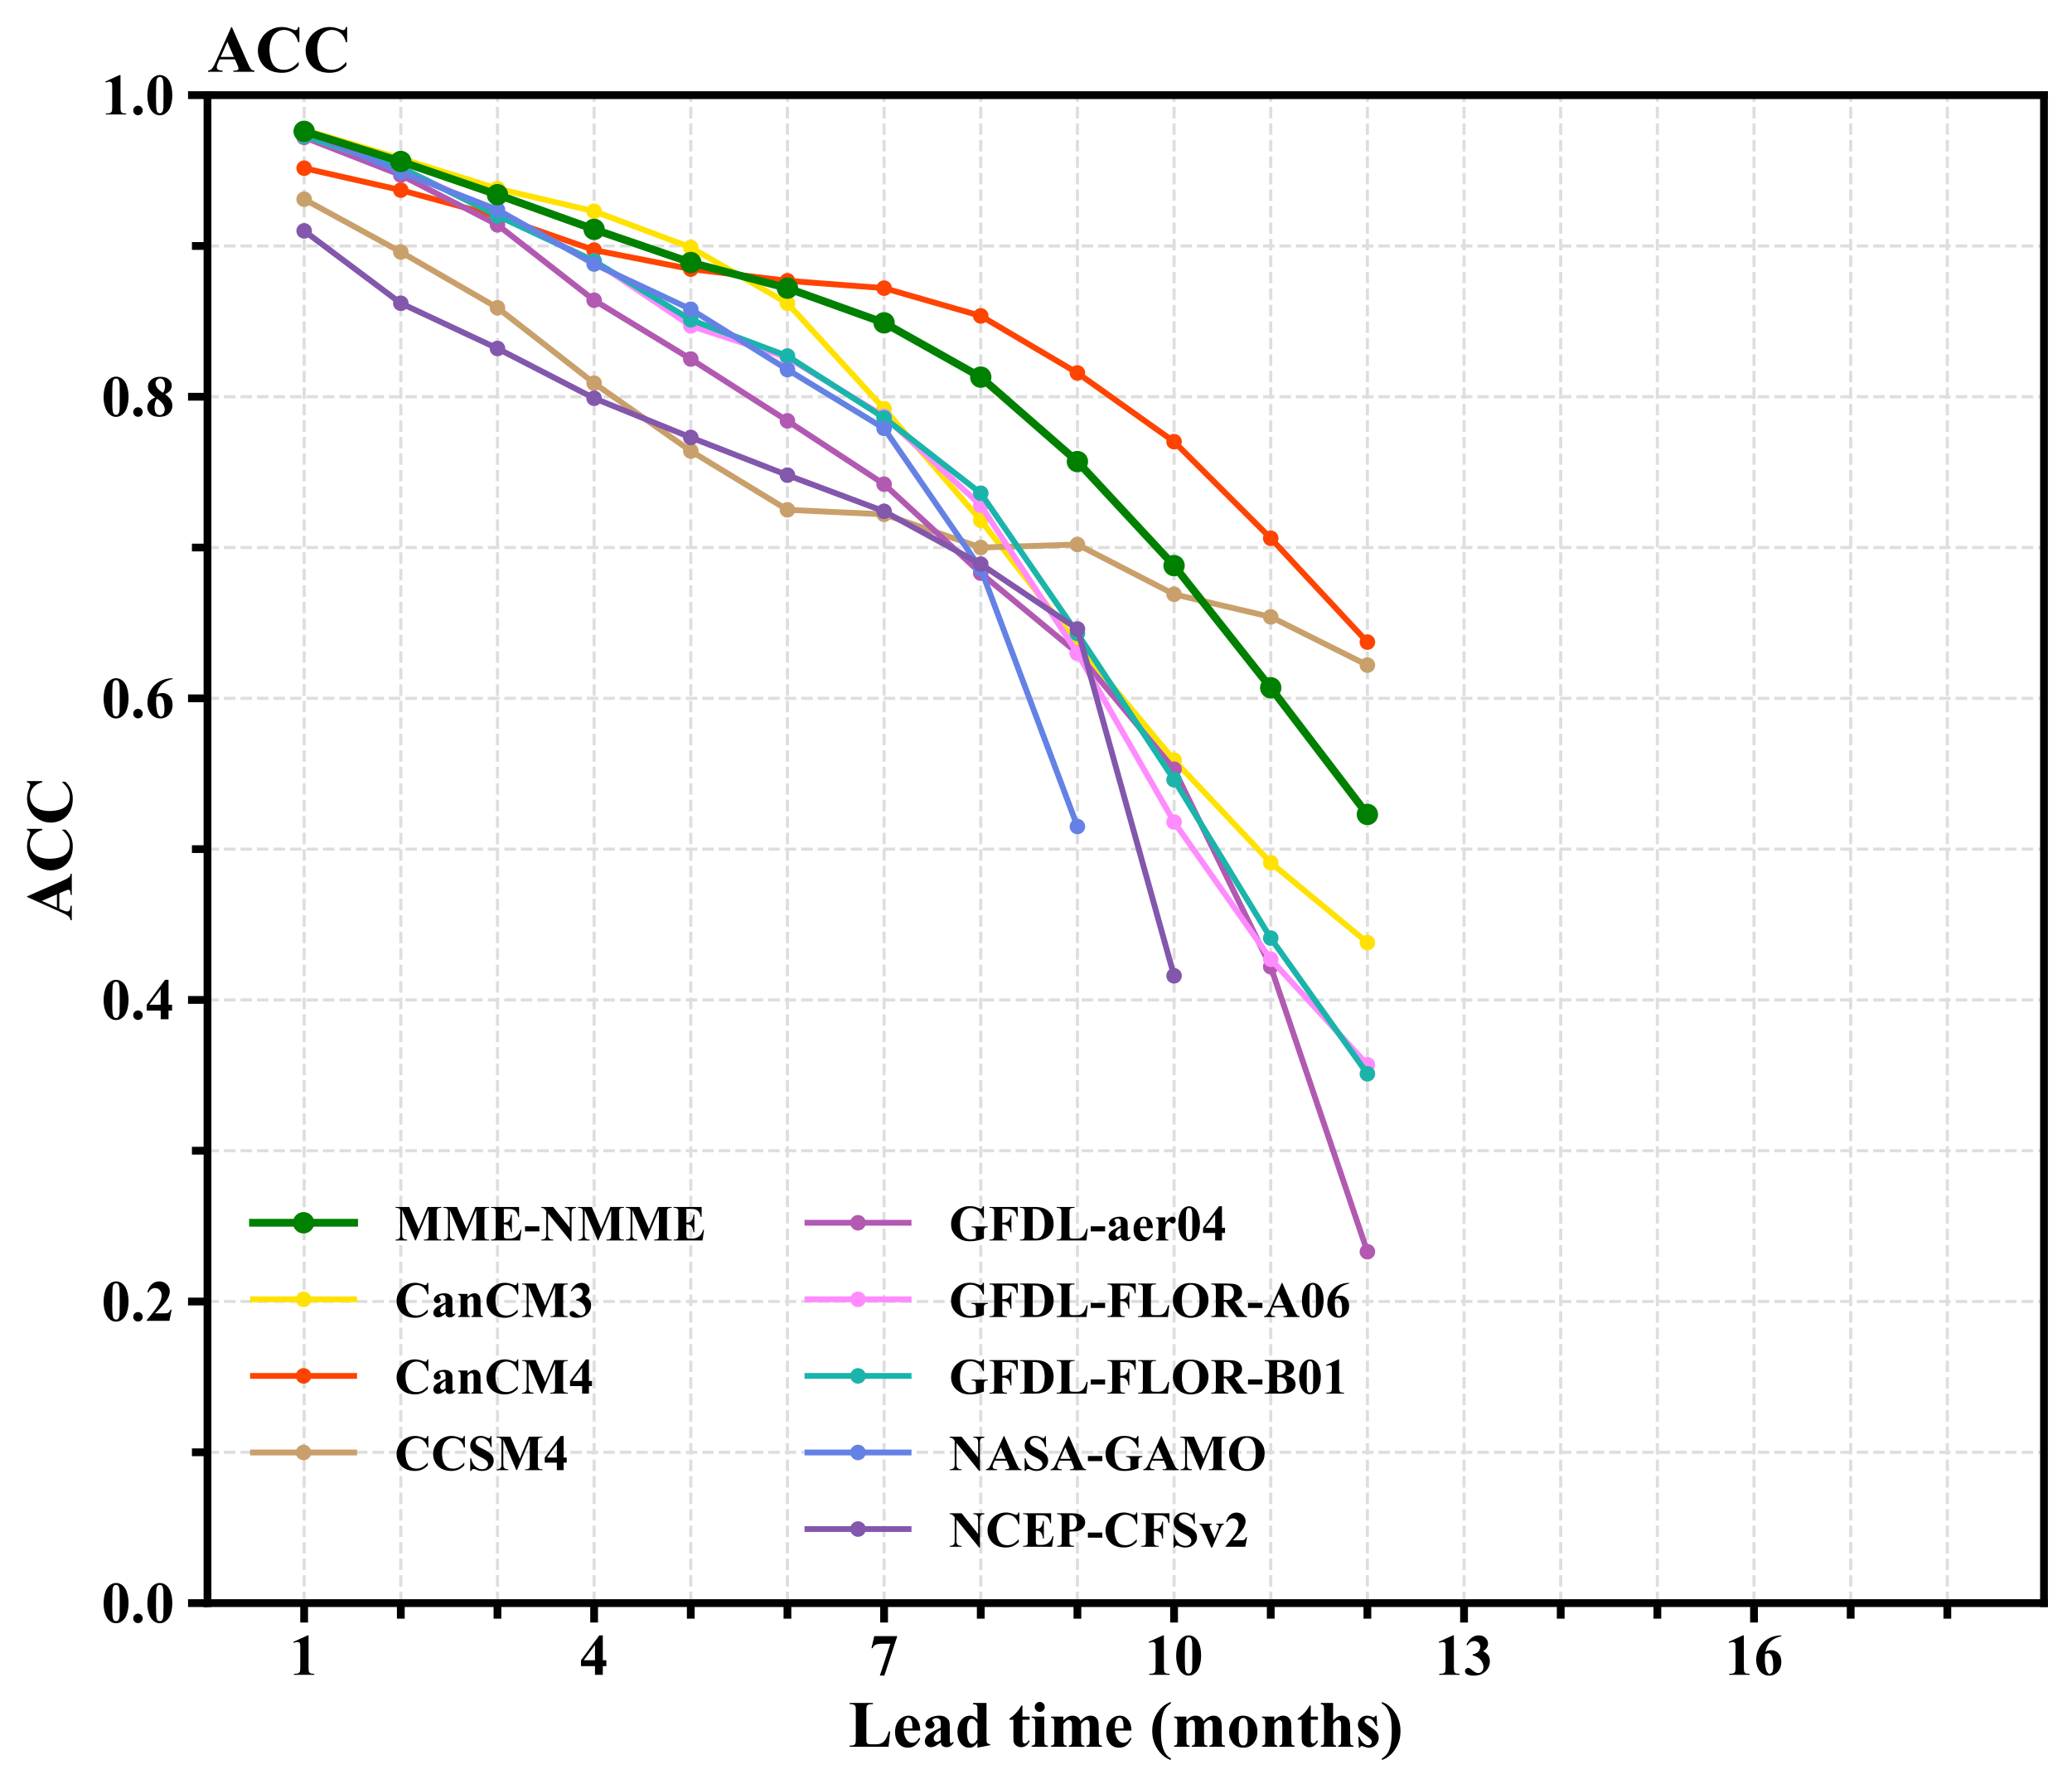 <?xml version="1.0" encoding="utf-8" standalone="no"?>
<!DOCTYPE svg PUBLIC "-//W3C//DTD SVG 1.1//EN"
  "http://www.w3.org/Graphics/SVG/1.1/DTD/svg11.dtd">
<!-- Created with matplotlib (https://matplotlib.org/) -->
<svg height="459.804pt" version="1.1" viewBox="0 0 532.694 459.804" width="532.694pt" xmlns="http://www.w3.org/2000/svg" xmlns:xlink="http://www.w3.org/1999/xlink">
 <defs>
  <style type="text/css">*{stroke-linecap:butt;stroke-linejoin:round;}</style>
 </defs>
 <g id="figure_1">
  <g id="patch_1">
   <path d="M 0 459.804 
L 532.694 459.804 
L 532.694 0 
L 0 0 
z
" style="fill:#ffffff;"/>
  </g>
  <g id="axes_1">
   <g id="patch_2">
    <path d="M 53.344 412.037 
L 525.494 412.037 
L 525.494 24.457 
L 53.344 24.457 
z
" style="fill:#ffffff;"/>
   </g>
   <g id="matplotlib.axis_1">
    <g id="xtick_1">
     <g id="line2d_1">
      <path clip-path="url(#p3eb1fdff8b)" d="M 78.194 412.037 
L 78.194 24.457 
" style="fill:none;stroke:#dedede;stroke-dasharray:2.96,1.28;stroke-dashoffset:0;stroke-width:0.8;"/>
     </g>
     <g id="line2d_2">
      <defs>
       <path d="M 0 0 
L 0 5 
" id="mbb0c28acf8" style="stroke:#000000;stroke-width:2;"/>
      </defs>
      <g>
       <use style="stroke:#000000;stroke-width:2;" x="78.194" xlink:href="#mbb0c28acf8" y="412.037"/>
      </g>
     </g>
     <g id="text_1">
      <!-- 1 -->
      <g transform="translate(74.444 430.47)scale(0.15 -0.15)">
       <defs>
        <path d="M 32.562 67.578 
L 32.562 13.422 
Q 32.562 7.328 33.094 5.641 
Q 33.641 3.953 35.344 2.875 
Q 37.062 1.812 40.828 1.812 
L 42.328 1.812 
L 42.328 0 
L 7.469 0 
L 7.469 1.812 
L 9.234 1.812 
Q 13.484 1.812 15.281 2.781 
Q 17.094 3.766 17.719 5.469 
Q 18.359 7.172 18.359 13.422 
L 18.359 47.75 
Q 18.359 52.344 17.922 53.484 
Q 17.484 54.641 16.281 55.438 
Q 15.094 56.25 13.531 56.25 
Q 11.031 56.25 7.469 54.688 
L 6.594 56.453 
L 30.953 67.578 
z
" id="TimesNewRomanPS-BoldMT-49"/>
       </defs>
       <use xlink:href="#TimesNewRomanPS-BoldMT-49"/>
      </g>
     </g>
    </g>
    <g id="xtick_2">
     <g id="line2d_3">
      <path clip-path="url(#p3eb1fdff8b)" d="M 152.744 412.037 
L 152.744 24.457 
" style="fill:none;stroke:#dedede;stroke-dasharray:2.96,1.28;stroke-dashoffset:0;stroke-width:0.8;"/>
     </g>
     <g id="line2d_4">
      <g>
       <use style="stroke:#000000;stroke-width:2;" x="152.744" xlink:href="#mbb0c28acf8" y="412.037"/>
      </g>
     </g>
     <g id="text_2">
      <!-- 4 -->
      <g transform="translate(148.994 430.47)scale(0.15 -0.15)">
       <defs>
        <path d="M 2.484 24.953 
L 33.938 67.578 
L 39.891 67.578 
L 39.891 24.953 
L 45.953 24.953 
L 45.953 14.844 
L 39.891 14.844 
L 39.891 0 
L 26.469 0 
L 26.469 14.844 
L 2.484 14.844 
z
M 7.234 24.953 
L 26.469 24.953 
L 26.469 51.078 
z
" id="TimesNewRomanPS-BoldMT-52"/>
       </defs>
       <use xlink:href="#TimesNewRomanPS-BoldMT-52"/>
      </g>
     </g>
    </g>
    <g id="xtick_3">
     <g id="line2d_5">
      <path clip-path="url(#p3eb1fdff8b)" d="M 227.294 412.037 
L 227.294 24.457 
" style="fill:none;stroke:#dedede;stroke-dasharray:2.96,1.28;stroke-dashoffset:0;stroke-width:0.8;"/>
     </g>
     <g id="line2d_6">
      <g>
       <use style="stroke:#000000;stroke-width:2;" x="227.294" xlink:href="#mbb0c28acf8" y="412.037"/>
      </g>
     </g>
     <g id="text_3">
      <!-- 7 -->
      <g transform="translate(223.544 430.47)scale(0.15 -0.15)">
       <defs>
        <path d="M 17.719 -1.375 
L 35.75 53.266 
L 22.016 53.266 
Q 13.969 53.266 9.906 51.172 
Q 7.078 49.703 5.219 45.656 
L 3.375 45.656 
L 8.156 66.219 
L 47.609 66.219 
L 25.391 -1.375 
z
" id="TimesNewRomanPS-BoldMT-55"/>
       </defs>
       <use xlink:href="#TimesNewRomanPS-BoldMT-55"/>
      </g>
     </g>
    </g>
    <g id="xtick_4">
     <g id="line2d_7">
      <path clip-path="url(#p3eb1fdff8b)" d="M 301.844 412.037 
L 301.844 24.457 
" style="fill:none;stroke:#dedede;stroke-dasharray:2.96,1.28;stroke-dashoffset:0;stroke-width:0.8;"/>
     </g>
     <g id="line2d_8">
      <g>
       <use style="stroke:#000000;stroke-width:2;" x="301.844" xlink:href="#mbb0c28acf8" y="412.037"/>
      </g>
     </g>
     <g id="text_4">
      <!-- 10 -->
      <g transform="translate(294.344 430.47)scale(0.15 -0.15)">
       <defs>
        <path d="M 46.344 33.109 
Q 46.344 23.188 43.562 14.594 
Q 41.891 9.328 39.078 5.953 
Q 36.281 2.594 32.719 0.609 
Q 29.156 -1.375 24.953 -1.375 
Q 20.172 -1.375 16.312 1.062 
Q 12.453 3.516 9.469 8.062 
Q 7.328 11.375 5.719 16.891 
Q 3.609 24.359 3.609 32.328 
Q 3.609 43.109 6.641 52.156 
Q 9.125 59.625 14.203 63.594 
Q 19.281 67.578 24.953 67.578 
Q 30.719 67.578 35.719 63.641 
Q 40.719 59.719 43.062 53.078 
Q 46.344 43.953 46.344 33.109 
z
M 31.297 33.203 
Q 31.297 50.594 31.109 53.469 
Q 30.609 60.25 28.766 62.641 
Q 27.547 64.203 24.812 64.203 
Q 22.703 64.203 21.484 63.031 
Q 19.672 61.328 19.031 57 
Q 18.406 52.688 18.406 26.859 
Q 18.406 12.797 19.391 8.016 
Q 20.125 4.547 21.484 3.375 
Q 22.859 2.203 25.094 2.203 
Q 27.547 2.203 28.766 3.766 
Q 30.812 6.5 31.109 12.203 
z
" id="TimesNewRomanPS-BoldMT-48"/>
       </defs>
       <use xlink:href="#TimesNewRomanPS-BoldMT-49"/>
       <use x="50" xlink:href="#TimesNewRomanPS-BoldMT-48"/>
      </g>
     </g>
    </g>
    <g id="xtick_5">
     <g id="line2d_9">
      <path clip-path="url(#p3eb1fdff8b)" d="M 376.394 412.037 
L 376.394 24.457 
" style="fill:none;stroke:#dedede;stroke-dasharray:2.96,1.28;stroke-dashoffset:0;stroke-width:0.8;"/>
     </g>
     <g id="line2d_10">
      <g>
       <use style="stroke:#000000;stroke-width:2;" x="376.394" xlink:href="#mbb0c28acf8" y="412.037"/>
      </g>
     </g>
     <g id="text_5">
      <!-- 13 -->
      <g transform="translate(368.894 430.47)scale(0.15 -0.15)">
       <defs>
        <path d="M 14.797 33.203 
L 14.797 34.906 
Q 20.359 36.531 22.5 37.922 
Q 24.656 39.312 26.219 42.156 
Q 27.781 45.016 27.781 47.953 
Q 27.781 52 24.828 54.906 
Q 21.875 57.812 17.484 57.812 
Q 10.641 57.812 5.859 50.594 
L 4.047 51.219 
Q 7.562 59.375 13.062 63.469 
Q 18.562 67.578 25.297 67.578 
Q 32.172 67.578 36.641 63.375 
Q 41.109 59.188 41.109 53.562 
Q 41.109 49.906 39.031 46.5 
Q 36.969 43.109 32.516 40.531 
Q 38.234 37.75 41.234 33.672 
Q 44.234 29.594 44.234 23.438 
Q 44.234 13.094 36.734 5.828 
Q 29.25 -1.422 16.656 -1.422 
Q 8.25 -1.422 4.391 1.375 
Q 1.609 3.328 1.609 6.391 
Q 1.609 8.641 3.219 10.219 
Q 4.828 11.812 6.938 11.812 
Q 8.547 11.812 9.969 11.141 
Q 10.75 10.75 15.5 6.859 
Q 20.266 2.984 24.422 2.984 
Q 28.031 2.984 30.609 5.828 
Q 33.203 8.688 33.203 13.094 
Q 33.203 19.781 28.516 25.422 
Q 23.828 31.062 14.797 33.203 
z
" id="TimesNewRomanPS-BoldMT-51"/>
       </defs>
       <use xlink:href="#TimesNewRomanPS-BoldMT-49"/>
       <use x="50" xlink:href="#TimesNewRomanPS-BoldMT-51"/>
      </g>
     </g>
    </g>
    <g id="xtick_6">
     <g id="line2d_11">
      <path clip-path="url(#p3eb1fdff8b)" d="M 450.944 412.037 
L 450.944 24.457 
" style="fill:none;stroke:#dedede;stroke-dasharray:2.96,1.28;stroke-dashoffset:0;stroke-width:0.8;"/>
     </g>
     <g id="line2d_12">
      <g>
       <use style="stroke:#000000;stroke-width:2;" x="450.944" xlink:href="#mbb0c28acf8" y="412.037"/>
      </g>
     </g>
     <g id="text_6">
      <!-- 16 -->
      <g transform="translate(443.444 430.47)scale(0.15 -0.15)">
       <defs>
        <path d="M 46.969 67.578 
L 46.969 66.219 
Q 38.141 63.969 32.781 60.422 
Q 27.438 56.891 24.328 51.828 
Q 21.234 46.781 19.531 39.312 
Q 21.688 40.766 23.094 41.219 
Q 26.266 42.188 29.5 42.188 
Q 36.922 42.188 41.875 36.781 
Q 46.828 31.391 46.828 22.078 
Q 46.828 15.531 44.141 10.062 
Q 41.453 4.594 36.516 1.609 
Q 31.594 -1.375 25.984 -1.375 
Q 19.875 -1.375 14.688 1.969 
Q 9.516 5.328 6.609 11.766 
Q 3.719 18.219 3.719 25.781 
Q 3.719 36.922 9.062 46.516 
Q 14.406 56.109 24.234 61.797 
Q 34.078 67.484 46.969 67.578 
z
M 18.891 35.359 
Q 18.5 28.609 18.5 25.484 
Q 18.5 18.75 19.797 12.453 
Q 21.094 6.156 23.344 3.609 
Q 24.953 1.812 27.156 1.812 
Q 29.391 1.812 31.141 4.422 
Q 32.906 7.031 32.906 15.047 
Q 32.906 28.516 29.641 33.641 
Q 27.547 36.969 23.969 36.969 
Q 22.016 36.969 18.891 35.359 
z
" id="TimesNewRomanPS-BoldMT-54"/>
       </defs>
       <use xlink:href="#TimesNewRomanPS-BoldMT-49"/>
       <use x="50" xlink:href="#TimesNewRomanPS-BoldMT-54"/>
      </g>
     </g>
    </g>
    <g id="xtick_7">
     <g id="line2d_13">
      <path clip-path="url(#p3eb1fdff8b)" d="M 103.044 412.037 
L 103.044 24.457 
" style="fill:none;stroke:#dedede;stroke-dasharray:2.96,1.28;stroke-dashoffset:0;stroke-width:0.8;"/>
     </g>
     <g id="line2d_14">
      <defs>
       <path d="M 0 0 
L 0 4 
" id="ma75700a29b" style="stroke:#000000;stroke-width:2;"/>
      </defs>
      <g>
       <use style="stroke:#000000;stroke-width:2;" x="103.044" xlink:href="#ma75700a29b" y="412.037"/>
      </g>
     </g>
    </g>
    <g id="xtick_8">
     <g id="line2d_15">
      <path clip-path="url(#p3eb1fdff8b)" d="M 127.894 412.037 
L 127.894 24.457 
" style="fill:none;stroke:#dedede;stroke-dasharray:2.96,1.28;stroke-dashoffset:0;stroke-width:0.8;"/>
     </g>
     <g id="line2d_16">
      <g>
       <use style="stroke:#000000;stroke-width:2;" x="127.894" xlink:href="#ma75700a29b" y="412.037"/>
      </g>
     </g>
    </g>
    <g id="xtick_9">
     <g id="line2d_17">
      <path clip-path="url(#p3eb1fdff8b)" d="M 177.594 412.037 
L 177.594 24.457 
" style="fill:none;stroke:#dedede;stroke-dasharray:2.96,1.28;stroke-dashoffset:0;stroke-width:0.8;"/>
     </g>
     <g id="line2d_18">
      <g>
       <use style="stroke:#000000;stroke-width:2;" x="177.594" xlink:href="#ma75700a29b" y="412.037"/>
      </g>
     </g>
    </g>
    <g id="xtick_10">
     <g id="line2d_19">
      <path clip-path="url(#p3eb1fdff8b)" d="M 202.444 412.037 
L 202.444 24.457 
" style="fill:none;stroke:#dedede;stroke-dasharray:2.96,1.28;stroke-dashoffset:0;stroke-width:0.8;"/>
     </g>
     <g id="line2d_20">
      <g>
       <use style="stroke:#000000;stroke-width:2;" x="202.444" xlink:href="#ma75700a29b" y="412.037"/>
      </g>
     </g>
    </g>
    <g id="xtick_11">
     <g id="line2d_21">
      <path clip-path="url(#p3eb1fdff8b)" d="M 252.144 412.037 
L 252.144 24.457 
" style="fill:none;stroke:#dedede;stroke-dasharray:2.96,1.28;stroke-dashoffset:0;stroke-width:0.8;"/>
     </g>
     <g id="line2d_22">
      <g>
       <use style="stroke:#000000;stroke-width:2;" x="252.144" xlink:href="#ma75700a29b" y="412.037"/>
      </g>
     </g>
    </g>
    <g id="xtick_12">
     <g id="line2d_23">
      <path clip-path="url(#p3eb1fdff8b)" d="M 276.994 412.037 
L 276.994 24.457 
" style="fill:none;stroke:#dedede;stroke-dasharray:2.96,1.28;stroke-dashoffset:0;stroke-width:0.8;"/>
     </g>
     <g id="line2d_24">
      <g>
       <use style="stroke:#000000;stroke-width:2;" x="276.994" xlink:href="#ma75700a29b" y="412.037"/>
      </g>
     </g>
    </g>
    <g id="xtick_13">
     <g id="line2d_25">
      <path clip-path="url(#p3eb1fdff8b)" d="M 326.694 412.037 
L 326.694 24.457 
" style="fill:none;stroke:#dedede;stroke-dasharray:2.96,1.28;stroke-dashoffset:0;stroke-width:0.8;"/>
     </g>
     <g id="line2d_26">
      <g>
       <use style="stroke:#000000;stroke-width:2;" x="326.694" xlink:href="#ma75700a29b" y="412.037"/>
      </g>
     </g>
    </g>
    <g id="xtick_14">
     <g id="line2d_27">
      <path clip-path="url(#p3eb1fdff8b)" d="M 351.544 412.037 
L 351.544 24.457 
" style="fill:none;stroke:#dedede;stroke-dasharray:2.96,1.28;stroke-dashoffset:0;stroke-width:0.8;"/>
     </g>
     <g id="line2d_28">
      <g>
       <use style="stroke:#000000;stroke-width:2;" x="351.544" xlink:href="#ma75700a29b" y="412.037"/>
      </g>
     </g>
    </g>
    <g id="xtick_15">
     <g id="line2d_29">
      <path clip-path="url(#p3eb1fdff8b)" d="M 401.244 412.037 
L 401.244 24.457 
" style="fill:none;stroke:#dedede;stroke-dasharray:2.96,1.28;stroke-dashoffset:0;stroke-width:0.8;"/>
     </g>
     <g id="line2d_30">
      <g>
       <use style="stroke:#000000;stroke-width:2;" x="401.244" xlink:href="#ma75700a29b" y="412.037"/>
      </g>
     </g>
    </g>
    <g id="xtick_16">
     <g id="line2d_31">
      <path clip-path="url(#p3eb1fdff8b)" d="M 426.094 412.037 
L 426.094 24.457 
" style="fill:none;stroke:#dedede;stroke-dasharray:2.96,1.28;stroke-dashoffset:0;stroke-width:0.8;"/>
     </g>
     <g id="line2d_32">
      <g>
       <use style="stroke:#000000;stroke-width:2;" x="426.094" xlink:href="#ma75700a29b" y="412.037"/>
      </g>
     </g>
    </g>
    <g id="xtick_17">
     <g id="line2d_33">
      <path clip-path="url(#p3eb1fdff8b)" d="M 475.794 412.037 
L 475.794 24.457 
" style="fill:none;stroke:#dedede;stroke-dasharray:2.96,1.28;stroke-dashoffset:0;stroke-width:0.8;"/>
     </g>
     <g id="line2d_34">
      <g>
       <use style="stroke:#000000;stroke-width:2;" x="475.794" xlink:href="#ma75700a29b" y="412.037"/>
      </g>
     </g>
    </g>
    <g id="xtick_18">
     <g id="line2d_35">
      <path clip-path="url(#p3eb1fdff8b)" d="M 500.644 412.037 
L 500.644 24.457 
" style="fill:none;stroke:#dedede;stroke-dasharray:2.96,1.28;stroke-dashoffset:0;stroke-width:0.8;"/>
     </g>
     <g id="line2d_36">
      <g>
       <use style="stroke:#000000;stroke-width:2;" x="500.644" xlink:href="#ma75700a29b" y="412.037"/>
      </g>
     </g>
    </g>
    <g id="text_7">
     <!-- Lead time (months) -->
     <g transform="translate(218.121 448.968)scale(0.17 -0.17)">
      <defs>
       <path d="M 63.141 23.25 
L 60.641 0 
L 1.859 0 
L 1.859 1.812 
L 4.047 1.812 
Q 6.938 1.812 8.688 2.828 
Q 9.969 3.516 10.641 5.172 
Q 11.188 6.344 11.188 11.328 
L 11.188 54.891 
Q 11.188 59.969 10.641 61.234 
Q 10.109 62.5 8.469 63.453 
Q 6.844 64.406 4.047 64.406 
L 1.859 64.406 
L 1.859 66.219 
L 37.156 66.219 
L 37.156 64.406 
L 34.281 64.406 
Q 31.391 64.406 29.641 63.375 
Q 28.375 62.703 27.641 61.031 
Q 27.094 59.859 27.094 54.891 
L 27.094 12.703 
Q 27.094 7.625 27.672 6.219 
Q 28.266 4.828 29.984 4.156 
Q 31.203 3.719 35.891 3.719 
L 41.406 3.719 
Q 46.688 3.719 50.203 5.562 
Q 53.719 7.422 56.281 11.422 
Q 58.844 15.438 61.141 23.25 
z
" id="TimesNewRomanPS-BoldMT-76"/>
       <path d="M 42.047 24.469 
L 17 24.469 
Q 17.438 15.375 21.828 10.109 
Q 25.203 6.062 29.938 6.062 
Q 32.859 6.062 35.25 7.688 
Q 37.641 9.328 40.375 13.578 
L 42.047 12.5 
Q 38.328 4.938 33.828 1.781 
Q 29.344 -1.375 23.438 -1.375 
Q 13.281 -1.375 8.062 6.453 
Q 3.859 12.75 3.859 22.078 
Q 3.859 33.5 10.031 40.25 
Q 16.219 47.016 24.516 47.016 
Q 31.453 47.016 36.547 41.328 
Q 41.656 35.641 42.047 24.469 
z
M 30.031 27.734 
Q 30.031 35.594 29.172 38.516 
Q 28.328 41.453 26.516 42.969 
Q 25.484 43.844 23.781 43.844 
Q 21.234 43.844 19.625 41.359 
Q 16.75 37.016 16.75 29.438 
L 16.75 27.734 
z
" id="TimesNewRomanPS-BoldMT-101"/>
       <path d="M 28.562 6.734 
Q 20.219 -0.641 13.578 -0.641 
Q 9.672 -0.641 7.078 1.922 
Q 4.5 4.5 4.5 8.344 
Q 4.5 13.578 8.984 17.75 
Q 13.484 21.922 28.562 28.859 
L 28.562 33.453 
Q 28.562 38.625 28 39.969 
Q 27.438 41.312 25.875 42.312 
Q 24.312 43.312 22.359 43.312 
Q 19.188 43.312 17.141 41.891 
Q 15.875 41.016 15.875 39.844 
Q 15.875 38.812 17.234 37.312 
Q 19.094 35.203 19.094 33.25 
Q 19.094 30.859 17.312 29.172 
Q 15.531 27.484 12.641 27.484 
Q 9.578 27.484 7.5 29.344 
Q 5.422 31.203 5.422 33.688 
Q 5.422 37.203 8.203 40.406 
Q 10.984 43.609 15.969 45.312 
Q 20.953 47.016 26.312 47.016 
Q 32.812 47.016 36.594 44.25 
Q 40.375 41.5 41.5 38.281 
Q 42.188 36.234 42.188 28.859 
L 42.188 11.141 
Q 42.188 8.016 42.422 7.203 
Q 42.672 6.391 43.156 6 
Q 43.656 5.609 44.281 5.609 
Q 45.562 5.609 46.875 7.422 
L 48.344 6.25 
Q 45.906 2.641 43.281 1 
Q 40.672 -0.641 37.359 -0.641 
Q 33.453 -0.641 31.25 1.188 
Q 29.047 3.031 28.562 6.734 
z
M 28.562 10.297 
L 28.562 25.594 
Q 22.656 22.125 19.781 18.172 
Q 17.875 15.531 17.875 12.844 
Q 17.875 10.594 19.484 8.891 
Q 20.703 7.562 22.906 7.562 
Q 25.344 7.562 28.562 10.297 
z
" id="TimesNewRomanPS-BoldMT-97"/>
       <path d="M 47.75 66.219 
L 47.75 13.672 
Q 47.75 8.344 48.047 7.375 
Q 48.438 5.766 49.531 4.984 
Q 50.641 4.203 53.375 4 
L 53.375 2.391 
L 34.078 -1.375 
L 34.078 5.859 
Q 30.609 1.656 27.906 0.141 
Q 25.203 -1.375 21.781 -1.375 
Q 13.031 -1.375 7.953 6.453 
Q 3.859 12.797 3.859 22.016 
Q 3.859 29.391 6.391 35.219 
Q 8.938 41.062 13.359 44.031 
Q 17.781 47.016 22.859 47.016 
Q 26.125 47.016 28.656 45.75 
Q 31.203 44.484 34.078 41.312 
L 34.078 55.078 
Q 34.078 60.297 33.641 61.375 
Q 33.062 62.797 31.891 63.469 
Q 30.719 64.156 27.484 64.156 
L 27.484 66.219 
z
M 34.078 35.25 
Q 30.469 42.188 25.25 42.188 
Q 23.438 42.188 22.266 41.219 
Q 20.453 39.703 19.312 35.891 
Q 18.172 32.078 18.172 24.219 
Q 18.172 15.578 19.438 11.422 
Q 20.703 7.281 22.906 5.422 
Q 24.031 4.5 25.984 4.5 
Q 30.281 4.5 34.078 11.234 
z
" id="TimesNewRomanPS-BoldMT-100"/>
       <path id="TimesNewRomanPS-BoldMT-32"/>
       <path d="M 21.484 62.359 
L 21.484 45.656 
L 32.328 45.656 
L 32.328 40.828 
L 21.484 40.828 
L 21.484 12.641 
Q 21.484 8.688 21.844 7.531 
Q 22.219 6.391 23.141 5.688 
Q 24.078 4.984 24.859 4.984 
Q 28.031 4.984 30.859 9.812 
L 32.328 8.734 
Q 28.375 -0.641 19.484 -0.641 
Q 15.141 -0.641 12.125 1.781 
Q 9.125 4.203 8.297 7.172 
Q 7.812 8.844 7.812 16.156 
L 7.812 40.828 
L 1.859 40.828 
L 1.859 42.531 
Q 8.016 46.875 12.328 51.656 
Q 16.656 56.453 19.875 62.359 
z
" id="TimesNewRomanPS-BoldMT-116"/>
       <path d="M 14.359 67.781 
Q 17.531 67.781 19.719 65.547 
Q 21.922 63.328 21.922 60.203 
Q 21.922 57.078 19.703 54.875 
Q 17.484 52.688 14.359 52.688 
Q 11.234 52.688 9.031 54.875 
Q 6.844 57.078 6.844 60.203 
Q 6.844 63.328 9.031 65.547 
Q 11.234 67.781 14.359 67.781 
z
M 21.188 45.656 
L 21.188 9.469 
Q 21.188 4.641 22.312 3.297 
Q 23.438 1.953 26.703 1.766 
L 26.703 0 
L 2.047 0 
L 2.047 1.766 
Q 5.078 1.859 6.547 3.516 
Q 7.516 4.641 7.516 9.469 
L 7.516 36.141 
Q 7.516 40.969 6.391 42.312 
Q 5.281 43.656 2.047 43.844 
L 2.047 45.656 
z
" id="TimesNewRomanPS-BoldMT-105"/>
       <path d="M 22.312 45.656 
L 22.312 39.656 
Q 26.078 43.75 29.266 45.375 
Q 32.469 47.016 36.281 47.016 
Q 40.672 47.016 43.641 44.969 
Q 46.625 42.922 48.25 38.719 
Q 52.156 43.109 55.734 45.062 
Q 59.328 47.016 63.234 47.016 
Q 67.969 47.016 70.766 44.844 
Q 73.578 42.672 74.672 39.328 
Q 75.781 35.984 75.781 28.656 
L 75.781 9.969 
Q 75.781 4.688 76.734 3.422 
Q 77.688 2.156 80.719 1.766 
L 80.719 0 
L 57.125 0 
L 57.125 1.766 
Q 59.906 2 61.234 3.906 
Q 62.109 5.219 62.109 9.969 
L 62.109 29.594 
Q 62.109 35.688 61.625 37.344 
Q 61.141 39.016 60.078 39.812 
Q 59.031 40.625 57.625 40.625 
Q 55.516 40.625 53.359 39.078 
Q 51.219 37.547 49.031 34.469 
L 49.031 9.969 
Q 49.031 5.031 49.859 3.766 
Q 50.984 1.953 54.156 1.766 
L 54.156 0 
L 30.516 0 
L 30.516 1.766 
Q 32.422 1.859 33.516 2.703 
Q 34.625 3.562 34.984 4.75 
Q 35.359 5.953 35.359 9.969 
L 35.359 29.594 
Q 35.359 35.797 34.859 37.359 
Q 34.375 38.922 33.219 39.797 
Q 32.078 40.672 30.766 40.672 
Q 28.812 40.672 27.203 39.656 
Q 24.906 38.141 22.312 34.469 
L 22.312 9.969 
Q 22.312 5.125 23.266 3.578 
Q 24.219 2.047 27.25 1.766 
L 27.25 0 
L 3.719 0 
L 3.719 1.766 
Q 6.594 2.047 7.812 3.609 
Q 8.641 4.688 8.641 9.969 
L 8.641 35.75 
Q 8.641 40.922 7.688 42.188 
Q 6.734 43.453 3.719 43.844 
L 3.719 45.656 
z
" id="TimesNewRomanPS-BoldMT-109"/>
       <path d="M 32.125 67.719 
L 32.125 65.484 
Q 27.047 62.156 24.656 58.984 
Q 21.344 54.594 19.484 47.703 
Q 17.141 39.156 17.141 23.828 
Q 17.141 9.375 19.266 1.359 
Q 21.391 -6.641 25.047 -11.578 
Q 27.594 -14.984 32.125 -17.578 
L 32.125 -20.016 
Q 20.359 -16.062 12.172 -3.875 
Q 4 8.297 4 24.125 
Q 4 39.75 12.156 51.781 
Q 20.312 63.812 32.125 67.719 
z
" id="TimesNewRomanPS-BoldMT-40"/>
       <path d="M 24.906 47.016 
Q 30.859 47.016 35.984 43.938 
Q 41.109 40.875 43.766 35.203 
Q 46.438 29.547 46.438 22.797 
Q 46.438 13.094 41.5 6.547 
Q 35.547 -1.375 25.047 -1.375 
Q 14.75 -1.375 9.172 5.859 
Q 3.609 13.094 3.609 22.609 
Q 3.609 32.422 9.297 39.719 
Q 14.984 47.016 24.906 47.016 
z
M 25.094 43.562 
Q 22.609 43.562 20.828 41.672 
Q 19.047 39.797 18.484 34.25 
Q 17.922 28.719 17.922 18.844 
Q 17.922 13.625 18.609 9.078 
Q 19.141 5.609 20.891 3.797 
Q 22.656 2 24.906 2 
Q 27.094 2 28.562 3.219 
Q 30.469 4.891 31.109 7.859 
Q 32.078 12.5 32.078 26.609 
Q 32.078 34.906 31.141 38 
Q 30.219 41.109 28.422 42.531 
Q 27.156 43.562 25.094 43.562 
z
" id="TimesNewRomanPS-BoldMT-111"/>
       <path d="M 22.016 45.656 
L 22.016 39.75 
Q 25.531 43.562 28.75 45.281 
Q 31.984 47.016 35.688 47.016 
Q 40.141 47.016 43.062 44.547 
Q 46 42.094 46.969 38.422 
Q 47.75 35.641 47.75 27.734 
L 47.75 9.969 
Q 47.75 4.688 48.703 3.391 
Q 49.656 2.094 52.688 1.766 
L 52.688 0 
L 29.594 0 
L 29.594 1.766 
Q 32.172 2.094 33.297 3.906 
Q 34.078 5.125 34.078 9.969 
L 34.078 30.281 
Q 34.078 35.891 33.641 37.344 
Q 33.203 38.812 32.156 39.625 
Q 31.109 40.438 29.828 40.438 
Q 25.641 40.438 22.016 34.422 
L 22.016 9.969 
Q 22.016 4.828 22.969 3.453 
Q 23.922 2.094 26.516 1.766 
L 26.516 0 
L 3.422 0 
L 3.422 1.766 
Q 6.297 2.047 7.516 3.609 
Q 8.344 4.688 8.344 9.969 
L 8.344 35.75 
Q 8.344 40.922 7.391 42.188 
Q 6.453 43.453 3.422 43.844 
L 3.422 45.656 
z
" id="TimesNewRomanPS-BoldMT-110"/>
       <path d="M 22.016 66.219 
L 22.016 39.797 
Q 25.781 43.75 28.906 45.375 
Q 32.031 47.016 35.406 47.016 
Q 39.703 47.016 42.75 44.578 
Q 45.797 42.141 46.797 38.844 
Q 47.797 35.547 47.797 27.734 
L 47.797 9.906 
Q 47.797 4.688 48.766 3.391 
Q 49.75 2.094 52.734 1.766 
L 52.734 0 
L 29.594 0 
L 29.594 1.766 
Q 32.031 2.094 33.25 3.719 
Q 34.125 4.984 34.125 9.906 
L 34.125 30.281 
Q 34.125 35.938 33.688 37.375 
Q 33.25 38.812 32.203 39.625 
Q 31.156 40.438 29.828 40.438 
Q 27.875 40.438 26.016 39.094 
Q 24.172 37.75 22.016 34.375 
L 22.016 9.906 
Q 22.016 5.031 22.75 3.812 
Q 23.688 2.156 26.562 1.766 
L 26.562 0 
L 3.422 0 
L 3.422 1.766 
Q 6.297 2.047 7.516 3.609 
Q 8.344 4.688 8.344 9.906 
L 8.344 56.297 
Q 8.344 61.469 7.391 62.734 
Q 6.453 64.016 3.422 64.406 
L 3.422 66.219 
z
" id="TimesNewRomanPS-BoldMT-104"/>
       <path d="M 32.234 46.922 
L 32.953 31.344 
L 31.297 31.344 
Q 28.328 38.281 25.125 40.812 
Q 21.922 43.359 18.75 43.359 
Q 16.75 43.359 15.328 42.016 
Q 13.922 40.672 13.922 38.922 
Q 13.922 37.594 14.891 36.375 
Q 16.453 34.375 23.625 29.516 
Q 30.812 24.656 33.078 21.266 
Q 35.359 17.875 35.359 13.672 
Q 35.359 9.859 33.453 6.203 
Q 31.547 2.547 28.078 0.578 
Q 24.609 -1.375 20.406 -1.375 
Q 17.141 -1.375 11.672 0.688 
Q 10.203 1.219 9.672 1.219 
Q 8.062 1.219 6.984 -1.219 
L 5.375 -1.219 
L 4.594 15.188 
L 6.25 15.188 
Q 8.453 8.734 12.281 5.516 
Q 16.109 2.297 19.531 2.297 
Q 21.875 2.297 23.359 3.734 
Q 24.859 5.172 24.859 7.234 
Q 24.859 9.578 23.391 11.281 
Q 21.922 12.984 16.844 16.453 
Q 9.375 21.625 7.172 24.359 
Q 3.953 28.375 3.953 33.203 
Q 3.953 38.484 7.594 42.75 
Q 11.234 47.016 18.109 47.016 
Q 21.828 47.016 25.297 45.219 
Q 26.609 44.484 27.438 44.484 
Q 28.328 44.484 28.859 44.844 
Q 29.391 45.219 30.562 46.922 
z
" id="TimesNewRomanPS-BoldMT-115"/>
       <path d="M 1.219 -20.016 
L 1.219 -17.781 
Q 6.297 -14.406 8.688 -11.234 
Q 11.969 -6.844 13.875 0 
Q 16.219 8.594 16.219 23.922 
Q 16.219 38.375 14.094 46.359 
Q 11.969 54.344 8.297 59.281 
Q 5.766 62.703 1.219 65.281 
L 1.219 67.719 
Q 12.984 63.766 21.156 51.578 
Q 29.344 39.406 29.344 23.578 
Q 29.344 8.016 21.156 -4.016 
Q 12.984 -16.062 1.219 -20.016 
z
" id="TimesNewRomanPS-BoldMT-41"/>
      </defs>
      <use xlink:href="#TimesNewRomanPS-BoldMT-76"/>
      <use x="66.699" xlink:href="#TimesNewRomanPS-BoldMT-101"/>
      <use x="111.084" xlink:href="#TimesNewRomanPS-BoldMT-97"/>
      <use x="161.084" xlink:href="#TimesNewRomanPS-BoldMT-100"/>
      <use x="216.699" xlink:href="#TimesNewRomanPS-BoldMT-32"/>
      <use x="241.699" xlink:href="#TimesNewRomanPS-BoldMT-116"/>
      <use x="275" xlink:href="#TimesNewRomanPS-BoldMT-105"/>
      <use x="302.783" xlink:href="#TimesNewRomanPS-BoldMT-109"/>
      <use x="386.084" xlink:href="#TimesNewRomanPS-BoldMT-101"/>
      <use x="430.469" xlink:href="#TimesNewRomanPS-BoldMT-32"/>
      <use x="455.469" xlink:href="#TimesNewRomanPS-BoldMT-40"/>
      <use x="488.77" xlink:href="#TimesNewRomanPS-BoldMT-109"/>
      <use x="572.07" xlink:href="#TimesNewRomanPS-BoldMT-111"/>
      <use x="622.07" xlink:href="#TimesNewRomanPS-BoldMT-110"/>
      <use x="677.686" xlink:href="#TimesNewRomanPS-BoldMT-116"/>
      <use x="710.986" xlink:href="#TimesNewRomanPS-BoldMT-104"/>
      <use x="766.602" xlink:href="#TimesNewRomanPS-BoldMT-115"/>
      <use x="805.518" xlink:href="#TimesNewRomanPS-BoldMT-41"/>
     </g>
    </g>
   </g>
   <g id="matplotlib.axis_2">
    <g id="ytick_1">
     <g id="line2d_37">
      <path clip-path="url(#p3eb1fdff8b)" d="M 53.344 412.037 
L 525.494 412.037 
" style="fill:none;stroke:#dedede;stroke-dasharray:2.96,1.28;stroke-dashoffset:0;stroke-width:0.8;"/>
     </g>
     <g id="line2d_38">
      <defs>
       <path d="M 0 0 
L -5 0 
" id="m8096e44534" style="stroke:#000000;stroke-width:2;"/>
      </defs>
      <g>
       <use style="stroke:#000000;stroke-width:2;" x="53.344" xlink:href="#m8096e44534" y="412.037"/>
      </g>
     </g>
     <g id="text_8">
      <!-- 0.0 -->
      <g transform="translate(26.094 417.004)scale(0.15 -0.15)">
       <defs>
        <path d="M 12.5 15.047 
Q 15.922 15.047 18.281 12.641 
Q 20.656 10.25 20.656 6.891 
Q 20.656 3.516 18.266 1.141 
Q 15.875 -1.219 12.5 -1.219 
Q 9.125 -1.219 6.75 1.141 
Q 4.391 3.516 4.391 6.891 
Q 4.391 10.25 6.75 12.641 
Q 9.125 15.047 12.5 15.047 
z
" id="TimesNewRomanPS-BoldMT-46"/>
       </defs>
       <use xlink:href="#TimesNewRomanPS-BoldMT-48"/>
       <use x="50" xlink:href="#TimesNewRomanPS-BoldMT-46"/>
       <use x="75" xlink:href="#TimesNewRomanPS-BoldMT-48"/>
      </g>
     </g>
    </g>
    <g id="ytick_2">
     <g id="line2d_39">
      <path clip-path="url(#p3eb1fdff8b)" d="M 53.344 334.521 
L 525.494 334.521 
" style="fill:none;stroke:#dedede;stroke-dasharray:2.96,1.28;stroke-dashoffset:0;stroke-width:0.8;"/>
     </g>
     <g id="line2d_40">
      <g>
       <use style="stroke:#000000;stroke-width:2;" x="53.344" xlink:href="#m8096e44534" y="334.521"/>
      </g>
     </g>
     <g id="text_9">
      <!-- 0.2 -->
      <g transform="translate(26.094 339.488)scale(0.15 -0.15)">
       <defs>
        <path d="M 41.406 0 
L 2.438 0 
L 2.438 1.078 
Q 20.359 22.406 24.188 29.781 
Q 28.031 37.156 28.031 44.188 
Q 28.031 49.312 24.859 52.703 
Q 21.688 56.109 17.094 56.109 
Q 9.578 56.109 5.422 48.578 
L 3.609 49.219 
Q 6.25 58.594 11.625 63.078 
Q 17 67.578 24.031 67.578 
Q 29.047 67.578 33.203 65.234 
Q 37.359 62.891 39.703 58.812 
Q 42.047 54.734 42.047 51.172 
Q 42.047 44.672 38.422 37.984 
Q 33.5 28.953 16.891 12.797 
L 31.203 12.797 
Q 36.469 12.797 38.062 13.234 
Q 39.656 13.672 40.672 14.719 
Q 41.703 15.766 43.359 19.141 
L 45.125 19.141 
z
" id="TimesNewRomanPS-BoldMT-50"/>
       </defs>
       <use xlink:href="#TimesNewRomanPS-BoldMT-48"/>
       <use x="50" xlink:href="#TimesNewRomanPS-BoldMT-46"/>
       <use x="75" xlink:href="#TimesNewRomanPS-BoldMT-50"/>
      </g>
     </g>
    </g>
    <g id="ytick_3">
     <g id="line2d_41">
      <path clip-path="url(#p3eb1fdff8b)" d="M 53.344 257.005 
L 525.494 257.005 
" style="fill:none;stroke:#dedede;stroke-dasharray:2.96,1.28;stroke-dashoffset:0;stroke-width:0.8;"/>
     </g>
     <g id="line2d_42">
      <g>
       <use style="stroke:#000000;stroke-width:2;" x="53.344" xlink:href="#m8096e44534" y="257.005"/>
      </g>
     </g>
     <g id="text_10">
      <!-- 0.4 -->
      <g transform="translate(26.094 261.972)scale(0.15 -0.15)">
       <use xlink:href="#TimesNewRomanPS-BoldMT-48"/>
       <use x="50" xlink:href="#TimesNewRomanPS-BoldMT-46"/>
       <use x="75" xlink:href="#TimesNewRomanPS-BoldMT-52"/>
      </g>
     </g>
    </g>
    <g id="ytick_4">
     <g id="line2d_43">
      <path clip-path="url(#p3eb1fdff8b)" d="M 53.344 179.489 
L 525.494 179.489 
" style="fill:none;stroke:#dedede;stroke-dasharray:2.96,1.28;stroke-dashoffset:0;stroke-width:0.8;"/>
     </g>
     <g id="line2d_44">
      <g>
       <use style="stroke:#000000;stroke-width:2;" x="53.344" xlink:href="#m8096e44534" y="179.489"/>
      </g>
     </g>
     <g id="text_11">
      <!-- 0.6 -->
      <g transform="translate(26.094 184.456)scale(0.15 -0.15)">
       <use xlink:href="#TimesNewRomanPS-BoldMT-48"/>
       <use x="50" xlink:href="#TimesNewRomanPS-BoldMT-46"/>
       <use x="75" xlink:href="#TimesNewRomanPS-BoldMT-54"/>
      </g>
     </g>
    </g>
    <g id="ytick_5">
     <g id="line2d_45">
      <path clip-path="url(#p3eb1fdff8b)" d="M 53.344 101.973 
L 525.494 101.973 
" style="fill:none;stroke:#dedede;stroke-dasharray:2.96,1.28;stroke-dashoffset:0;stroke-width:0.8;"/>
     </g>
     <g id="line2d_46">
      <g>
       <use style="stroke:#000000;stroke-width:2;" x="53.344" xlink:href="#m8096e44534" y="101.973"/>
      </g>
     </g>
     <g id="text_12">
      <!-- 0.8 -->
      <g transform="translate(26.094 106.94)scale(0.15 -0.15)">
       <defs>
        <path d="M 34.078 37.406 
Q 41.062 32.281 43.766 27.859 
Q 46.484 23.438 46.484 17.719 
Q 46.484 9.719 40.453 4.172 
Q 34.422 -1.375 24.078 -1.375 
Q 14.266 -1.375 8.891 3.453 
Q 3.516 8.297 3.516 15.281 
Q 3.516 20.609 6.609 24.609 
Q 9.719 28.609 16.938 31.938 
Q 9.078 37.938 6.859 41.75 
Q 4.641 45.562 4.641 50.594 
Q 4.641 57.234 10.281 62.281 
Q 15.922 67.328 25.734 67.328 
Q 35.203 67.328 40.297 62.859 
Q 45.406 58.406 45.406 52.156 
Q 45.406 47.469 42.641 43.875 
Q 39.891 40.281 34.078 37.406 
z
M 30.375 39.891 
Q 32.172 42.328 33.047 45.359 
Q 33.938 48.391 33.938 52 
Q 33.938 58.344 31.203 61.719 
Q 29.156 64.312 25.531 64.312 
Q 22.266 64.312 19.969 61.938 
Q 17.672 59.578 17.672 56.062 
Q 17.672 52.484 20.234 48.656 
Q 22.797 44.828 30.375 39.891 
z
M 20.609 29.594 
Q 19.094 28.219 18.453 27.094 
Q 17.484 25.391 16.703 22.109 
Q 15.922 18.844 15.922 15.281 
Q 15.922 10.688 17.094 7.594 
Q 18.266 4.5 20.438 3.125 
Q 22.609 1.766 24.906 1.766 
Q 28.469 1.766 30.906 4.375 
Q 33.344 6.984 33.344 11.531 
Q 33.344 21 20.609 29.594 
z
" id="TimesNewRomanPS-BoldMT-56"/>
       </defs>
       <use xlink:href="#TimesNewRomanPS-BoldMT-48"/>
       <use x="50" xlink:href="#TimesNewRomanPS-BoldMT-46"/>
       <use x="75" xlink:href="#TimesNewRomanPS-BoldMT-56"/>
      </g>
     </g>
    </g>
    <g id="ytick_6">
     <g id="line2d_47">
      <path clip-path="url(#p3eb1fdff8b)" d="M 53.344 24.457 
L 525.494 24.457 
" style="fill:none;stroke:#dedede;stroke-dasharray:2.96,1.28;stroke-dashoffset:0;stroke-width:0.8;"/>
     </g>
     <g id="line2d_48">
      <g>
       <use style="stroke:#000000;stroke-width:2;" x="53.344" xlink:href="#m8096e44534" y="24.457"/>
      </g>
     </g>
     <g id="text_13">
      <!-- 1.0 -->
      <g transform="translate(26.094 29.424)scale(0.15 -0.15)">
       <use xlink:href="#TimesNewRomanPS-BoldMT-49"/>
       <use x="50" xlink:href="#TimesNewRomanPS-BoldMT-46"/>
       <use x="75" xlink:href="#TimesNewRomanPS-BoldMT-48"/>
      </g>
     </g>
    </g>
    <g id="ytick_7">
     <g id="line2d_49">
      <path clip-path="url(#p3eb1fdff8b)" d="M 53.344 373.279 
L 525.494 373.279 
" style="fill:none;stroke:#dedede;stroke-dasharray:2.96,1.28;stroke-dashoffset:0;stroke-width:0.8;"/>
     </g>
     <g id="line2d_50">
      <defs>
       <path d="M 0 0 
L -4 0 
" id="mb450bc7e4d" style="stroke:#000000;stroke-width:2;"/>
      </defs>
      <g>
       <use style="stroke:#000000;stroke-width:2;" x="53.344" xlink:href="#mb450bc7e4d" y="373.279"/>
      </g>
     </g>
    </g>
    <g id="ytick_8">
     <g id="line2d_51">
      <path clip-path="url(#p3eb1fdff8b)" d="M 53.344 295.763 
L 525.494 295.763 
" style="fill:none;stroke:#dedede;stroke-dasharray:2.96,1.28;stroke-dashoffset:0;stroke-width:0.8;"/>
     </g>
     <g id="line2d_52">
      <g>
       <use style="stroke:#000000;stroke-width:2;" x="53.344" xlink:href="#mb450bc7e4d" y="295.763"/>
      </g>
     </g>
    </g>
    <g id="ytick_9">
     <g id="line2d_53">
      <path clip-path="url(#p3eb1fdff8b)" d="M 53.344 218.247 
L 525.494 218.247 
" style="fill:none;stroke:#dedede;stroke-dasharray:2.96,1.28;stroke-dashoffset:0;stroke-width:0.8;"/>
     </g>
     <g id="line2d_54">
      <g>
       <use style="stroke:#000000;stroke-width:2;" x="53.344" xlink:href="#mb450bc7e4d" y="218.247"/>
      </g>
     </g>
    </g>
    <g id="ytick_10">
     <g id="line2d_55">
      <path clip-path="url(#p3eb1fdff8b)" d="M 53.344 140.731 
L 525.494 140.731 
" style="fill:none;stroke:#dedede;stroke-dasharray:2.96,1.28;stroke-dashoffset:0;stroke-width:0.8;"/>
     </g>
     <g id="line2d_56">
      <g>
       <use style="stroke:#000000;stroke-width:2;" x="53.344" xlink:href="#mb450bc7e4d" y="140.731"/>
      </g>
     </g>
    </g>
    <g id="ytick_11">
     <g id="line2d_57">
      <path clip-path="url(#p3eb1fdff8b)" d="M 53.344 63.215 
L 525.494 63.215 
" style="fill:none;stroke:#dedede;stroke-dasharray:2.96,1.28;stroke-dashoffset:0;stroke-width:0.8;"/>
     </g>
     <g id="line2d_58">
      <g>
       <use style="stroke:#000000;stroke-width:2;" x="53.344" xlink:href="#mb450bc7e4d" y="63.215"/>
      </g>
     </g>
    </g>
    <g id="text_14">
     <!-- ACC -->
     <g transform="translate(18.457 236.663)rotate(-90)scale(0.17 -0.17)">
      <defs>
       <path d="M 41.609 18.844 
L 18.219 18.844 
L 15.438 12.406 
Q 14.062 9.188 14.062 7.078 
Q 14.062 4.297 16.312 2.984 
Q 17.625 2.203 22.797 1.812 
L 22.797 0 
L 0.781 0 
L 0.781 1.812 
Q 4.344 2.344 6.641 4.75 
Q 8.938 7.172 12.312 14.75 
L 35.984 67.578 
L 36.922 67.578 
L 60.797 13.281 
Q 64.203 5.562 66.406 3.562 
Q 68.062 2.047 71.094 1.812 
L 71.094 0 
L 39.062 0 
L 39.062 1.812 
L 40.375 1.812 
Q 44.234 1.812 45.797 2.875 
Q 46.875 3.656 46.875 5.125 
Q 46.875 6 46.578 6.938 
Q 46.484 7.375 45.125 10.594 
z
M 39.938 22.469 
L 30.078 45.266 
L 19.922 22.469 
z
" id="TimesNewRomanPS-BoldMT-65"/>
       <path d="M 66.75 67.719 
L 66.75 44.781 
L 64.844 44.781 
Q 62.703 53.766 56.844 58.547 
Q 50.984 63.328 43.562 63.328 
Q 37.359 63.328 32.172 59.766 
Q 27 56.203 24.609 50.438 
Q 21.531 43.062 21.531 34.031 
Q 21.531 25.141 23.781 17.844 
Q 26.031 10.547 30.812 6.812 
Q 35.594 3.078 43.219 3.078 
Q 49.469 3.078 54.656 5.812 
Q 59.859 8.547 65.625 15.234 
L 65.625 9.516 
Q 60.062 3.719 54.031 1.094 
Q 48 -1.516 39.938 -1.516 
Q 29.344 -1.516 21.109 2.734 
Q 12.891 6.984 8.422 14.938 
Q 3.953 22.906 3.953 31.891 
Q 3.953 41.359 8.906 49.844 
Q 13.875 58.344 22.297 63.031 
Q 30.719 67.719 40.188 67.719 
Q 47.172 67.719 54.938 64.703 
Q 59.422 62.938 60.641 62.938 
Q 62.203 62.938 63.344 64.078 
Q 64.5 65.234 64.844 67.719 
z
" id="TimesNewRomanPS-BoldMT-67"/>
      </defs>
      <use xlink:href="#TimesNewRomanPS-BoldMT-65"/>
      <use x="72.217" xlink:href="#TimesNewRomanPS-BoldMT-67"/>
      <use x="144.434" xlink:href="#TimesNewRomanPS-BoldMT-67"/>
     </g>
    </g>
   </g>
   <g id="line2d_59">
    <path clip-path="url(#p3eb1fdff8b)" d="M 78.194 33.372 
L 103.044 40.736 
L 127.894 48.487 
L 152.744 54.301 
L 177.594 63.603 
L 202.444 77.943 
L 227.294 105.074 
L 252.144 133.755 
L 276.994 165.536 
L 301.844 195.38 
L 326.694 221.735 
L 351.544 242.277 
" style="fill:none;stroke:#ffe200;stroke-linecap:square;stroke-width:1.5;"/>
    <defs>
     <path d="M 0 1.5 
C 0.398 1.5 0.779 1.342 1.061 1.061 
C 1.342 0.779 1.5 0.398 1.5 0 
C 1.5 -0.398 1.342 -0.779 1.061 -1.061 
C 0.779 -1.342 0.398 -1.5 0 -1.5 
C -0.398 -1.5 -0.779 -1.342 -1.061 -1.061 
C -1.342 -0.779 -1.5 -0.398 -1.5 0 
C -1.5 0.398 -1.342 0.779 -1.061 1.061 
C -0.779 1.342 -0.398 1.5 0 1.5 
z
" id="m2af863c983" style="stroke:#ffe200;"/>
    </defs>
    <g clip-path="url(#p3eb1fdff8b)">
     <use style="fill:#ffe200;stroke:#ffe200;" x="78.194" xlink:href="#m2af863c983" y="33.372"/>
     <use style="fill:#ffe200;stroke:#ffe200;" x="103.044" xlink:href="#m2af863c983" y="40.736"/>
     <use style="fill:#ffe200;stroke:#ffe200;" x="127.894" xlink:href="#m2af863c983" y="48.487"/>
     <use style="fill:#ffe200;stroke:#ffe200;" x="152.744" xlink:href="#m2af863c983" y="54.301"/>
     <use style="fill:#ffe200;stroke:#ffe200;" x="177.594" xlink:href="#m2af863c983" y="63.603"/>
     <use style="fill:#ffe200;stroke:#ffe200;" x="202.444" xlink:href="#m2af863c983" y="77.943"/>
     <use style="fill:#ffe200;stroke:#ffe200;" x="227.294" xlink:href="#m2af863c983" y="105.074"/>
     <use style="fill:#ffe200;stroke:#ffe200;" x="252.144" xlink:href="#m2af863c983" y="133.755"/>
     <use style="fill:#ffe200;stroke:#ffe200;" x="276.994" xlink:href="#m2af863c983" y="165.536"/>
     <use style="fill:#ffe200;stroke:#ffe200;" x="301.844" xlink:href="#m2af863c983" y="195.38"/>
     <use style="fill:#ffe200;stroke:#ffe200;" x="326.694" xlink:href="#m2af863c983" y="221.735"/>
     <use style="fill:#ffe200;stroke:#ffe200;" x="351.544" xlink:href="#m2af863c983" y="242.277"/>
    </g>
   </g>
   <g id="line2d_60">
    <path clip-path="url(#p3eb1fdff8b)" d="M 78.194 43.228 
L 103.044 48.867 
L 127.894 55.634 
L 152.744 64.281 
L 177.594 69.168 
L 202.444 72.176 
L 227.294 74.056 
L 252.144 81.199 
L 276.994 95.861 
L 301.844 113.531 
L 326.694 138.344 
L 351.544 165.036 
" style="fill:none;stroke:#ff4300;stroke-linecap:square;stroke-width:1.5;"/>
    <defs>
     <path d="M 0 1.5 
C 0.398 1.5 0.779 1.342 1.061 1.061 
C 1.342 0.779 1.5 0.398 1.5 0 
C 1.5 -0.398 1.342 -0.779 1.061 -1.061 
C 0.779 -1.342 0.398 -1.5 0 -1.5 
C -0.398 -1.5 -0.779 -1.342 -1.061 -1.061 
C -1.342 -0.779 -1.5 -0.398 -1.5 0 
C -1.5 0.398 -1.342 0.779 -1.061 1.061 
C -0.779 1.342 -0.398 1.5 0 1.5 
z
" id="m6a9f0969fa" style="stroke:#ff4300;"/>
    </defs>
    <g clip-path="url(#p3eb1fdff8b)">
     <use style="fill:#ff4300;stroke:#ff4300;" x="78.194" xlink:href="#m6a9f0969fa" y="43.228"/>
     <use style="fill:#ff4300;stroke:#ff4300;" x="103.044" xlink:href="#m6a9f0969fa" y="48.867"/>
     <use style="fill:#ff4300;stroke:#ff4300;" x="127.894" xlink:href="#m6a9f0969fa" y="55.634"/>
     <use style="fill:#ff4300;stroke:#ff4300;" x="152.744" xlink:href="#m6a9f0969fa" y="64.281"/>
     <use style="fill:#ff4300;stroke:#ff4300;" x="177.594" xlink:href="#m6a9f0969fa" y="69.168"/>
     <use style="fill:#ff4300;stroke:#ff4300;" x="202.444" xlink:href="#m6a9f0969fa" y="72.176"/>
     <use style="fill:#ff4300;stroke:#ff4300;" x="227.294" xlink:href="#m6a9f0969fa" y="74.056"/>
     <use style="fill:#ff4300;stroke:#ff4300;" x="252.144" xlink:href="#m6a9f0969fa" y="81.199"/>
     <use style="fill:#ff4300;stroke:#ff4300;" x="276.994" xlink:href="#m6a9f0969fa" y="95.861"/>
     <use style="fill:#ff4300;stroke:#ff4300;" x="301.844" xlink:href="#m6a9f0969fa" y="113.531"/>
     <use style="fill:#ff4300;stroke:#ff4300;" x="326.694" xlink:href="#m6a9f0969fa" y="138.344"/>
     <use style="fill:#ff4300;stroke:#ff4300;" x="351.544" xlink:href="#m6a9f0969fa" y="165.036"/>
    </g>
   </g>
   <g id="line2d_61">
    <path clip-path="url(#p3eb1fdff8b)" d="M 78.194 51.2 
L 103.044 64.766 
L 127.894 79.106 
L 152.744 98.485 
L 177.594 115.926 
L 202.444 131.042 
L 227.294 132.204 
L 252.144 140.731 
L 276.994 139.956 
L 301.844 152.746 
L 326.694 158.56 
L 351.544 170.962 
" style="fill:none;stroke:#c9a06b;stroke-linecap:square;stroke-width:1.5;"/>
    <defs>
     <path d="M 0 1.5 
C 0.398 1.5 0.779 1.342 1.061 1.061 
C 1.342 0.779 1.5 0.398 1.5 0 
C 1.5 -0.398 1.342 -0.779 1.061 -1.061 
C 0.779 -1.342 0.398 -1.5 0 -1.5 
C -0.398 -1.5 -0.779 -1.342 -1.061 -1.061 
C -1.342 -0.779 -1.5 -0.398 -1.5 0 
C -1.5 0.398 -1.342 0.779 -1.061 1.061 
C -0.779 1.342 -0.398 1.5 0 1.5 
z
" id="mda36c3547b" style="stroke:#c9a06b;"/>
    </defs>
    <g clip-path="url(#p3eb1fdff8b)">
     <use style="fill:#c9a06b;stroke:#c9a06b;" x="78.194" xlink:href="#mda36c3547b" y="51.2"/>
     <use style="fill:#c9a06b;stroke:#c9a06b;" x="103.044" xlink:href="#mda36c3547b" y="64.766"/>
     <use style="fill:#c9a06b;stroke:#c9a06b;" x="127.894" xlink:href="#mda36c3547b" y="79.106"/>
     <use style="fill:#c9a06b;stroke:#c9a06b;" x="152.744" xlink:href="#mda36c3547b" y="98.485"/>
     <use style="fill:#c9a06b;stroke:#c9a06b;" x="177.594" xlink:href="#mda36c3547b" y="115.926"/>
     <use style="fill:#c9a06b;stroke:#c9a06b;" x="202.444" xlink:href="#mda36c3547b" y="131.042"/>
     <use style="fill:#c9a06b;stroke:#c9a06b;" x="227.294" xlink:href="#mda36c3547b" y="132.204"/>
     <use style="fill:#c9a06b;stroke:#c9a06b;" x="252.144" xlink:href="#mda36c3547b" y="140.731"/>
     <use style="fill:#c9a06b;stroke:#c9a06b;" x="276.994" xlink:href="#mda36c3547b" y="139.956"/>
     <use style="fill:#c9a06b;stroke:#c9a06b;" x="301.844" xlink:href="#mda36c3547b" y="152.746"/>
     <use style="fill:#c9a06b;stroke:#c9a06b;" x="326.694" xlink:href="#mda36c3547b" y="158.56"/>
     <use style="fill:#c9a06b;stroke:#c9a06b;" x="351.544" xlink:href="#mda36c3547b" y="170.962"/>
    </g>
   </g>
   <g id="line2d_62">
    <path clip-path="url(#p3eb1fdff8b)" d="M 78.194 35.309 
L 103.044 44.999 
L 127.894 57.789 
L 152.744 77.168 
L 177.594 92.284 
L 202.444 108.174 
L 227.294 124.453 
L 252.144 147.32 
L 276.994 167.862 
L 301.844 197.705 
L 326.694 248.478 
L 351.544 321.731 
" style="fill:none;stroke:#b259b2;stroke-linecap:square;stroke-width:1.5;"/>
    <defs>
     <path d="M 0 1.5 
C 0.398 1.5 0.779 1.342 1.061 1.061 
C 1.342 0.779 1.5 0.398 1.5 0 
C 1.5 -0.398 1.342 -0.779 1.061 -1.061 
C 0.779 -1.342 0.398 -1.5 0 -1.5 
C -0.398 -1.5 -0.779 -1.342 -1.061 -1.061 
C -1.342 -0.779 -1.5 -0.398 -1.5 0 
C -1.5 0.398 -1.342 0.779 -1.061 1.061 
C -0.779 1.342 -0.398 1.5 0 1.5 
z
" id="mdef8037e0f" style="stroke:#b259b2;"/>
    </defs>
    <g clip-path="url(#p3eb1fdff8b)">
     <use style="fill:#b259b2;stroke:#b259b2;" x="78.194" xlink:href="#mdef8037e0f" y="35.309"/>
     <use style="fill:#b259b2;stroke:#b259b2;" x="103.044" xlink:href="#mdef8037e0f" y="44.999"/>
     <use style="fill:#b259b2;stroke:#b259b2;" x="127.894" xlink:href="#mdef8037e0f" y="57.789"/>
     <use style="fill:#b259b2;stroke:#b259b2;" x="152.744" xlink:href="#mdef8037e0f" y="77.168"/>
     <use style="fill:#b259b2;stroke:#b259b2;" x="177.594" xlink:href="#mdef8037e0f" y="92.284"/>
     <use style="fill:#b259b2;stroke:#b259b2;" x="202.444" xlink:href="#mdef8037e0f" y="108.174"/>
     <use style="fill:#b259b2;stroke:#b259b2;" x="227.294" xlink:href="#mdef8037e0f" y="124.453"/>
     <use style="fill:#b259b2;stroke:#b259b2;" x="252.144" xlink:href="#mdef8037e0f" y="147.32"/>
     <use style="fill:#b259b2;stroke:#b259b2;" x="276.994" xlink:href="#mdef8037e0f" y="167.862"/>
     <use style="fill:#b259b2;stroke:#b259b2;" x="301.844" xlink:href="#mdef8037e0f" y="197.705"/>
     <use style="fill:#b259b2;stroke:#b259b2;" x="326.694" xlink:href="#mdef8037e0f" y="248.478"/>
     <use style="fill:#b259b2;stroke:#b259b2;" x="351.544" xlink:href="#mdef8037e0f" y="321.731"/>
    </g>
   </g>
   <g id="line2d_63">
    <path clip-path="url(#p3eb1fdff8b)" d="M 78.194 34.922 
L 103.044 43.061 
L 127.894 55.076 
L 152.744 67.091 
L 177.594 83.757 
L 202.444 91.896 
L 227.294 107.012 
L 252.144 129.879 
L 276.994 167.862 
L 301.844 211.271 
L 326.694 246.541 
L 351.544 273.671 
" style="fill:none;stroke:#ff8bff;stroke-linecap:square;stroke-width:1.5;"/>
    <defs>
     <path d="M 0 1.5 
C 0.398 1.5 0.779 1.342 1.061 1.061 
C 1.342 0.779 1.5 0.398 1.5 0 
C 1.5 -0.398 1.342 -0.779 1.061 -1.061 
C 0.779 -1.342 0.398 -1.5 0 -1.5 
C -0.398 -1.5 -0.779 -1.342 -1.061 -1.061 
C -1.342 -0.779 -1.5 -0.398 -1.5 0 
C -1.5 0.398 -1.342 0.779 -1.061 1.061 
C -0.779 1.342 -0.398 1.5 0 1.5 
z
" id="mc9fd098034" style="stroke:#ff8bff;"/>
    </defs>
    <g clip-path="url(#p3eb1fdff8b)">
     <use style="fill:#ff8bff;stroke:#ff8bff;" x="78.194" xlink:href="#mc9fd098034" y="34.922"/>
     <use style="fill:#ff8bff;stroke:#ff8bff;" x="103.044" xlink:href="#mc9fd098034" y="43.061"/>
     <use style="fill:#ff8bff;stroke:#ff8bff;" x="127.894" xlink:href="#mc9fd098034" y="55.076"/>
     <use style="fill:#ff8bff;stroke:#ff8bff;" x="152.744" xlink:href="#mc9fd098034" y="67.091"/>
     <use style="fill:#ff8bff;stroke:#ff8bff;" x="177.594" xlink:href="#mc9fd098034" y="83.757"/>
     <use style="fill:#ff8bff;stroke:#ff8bff;" x="202.444" xlink:href="#mc9fd098034" y="91.896"/>
     <use style="fill:#ff8bff;stroke:#ff8bff;" x="227.294" xlink:href="#mc9fd098034" y="107.012"/>
     <use style="fill:#ff8bff;stroke:#ff8bff;" x="252.144" xlink:href="#mc9fd098034" y="129.879"/>
     <use style="fill:#ff8bff;stroke:#ff8bff;" x="276.994" xlink:href="#mc9fd098034" y="167.862"/>
     <use style="fill:#ff8bff;stroke:#ff8bff;" x="301.844" xlink:href="#mc9fd098034" y="211.271"/>
     <use style="fill:#ff8bff;stroke:#ff8bff;" x="326.694" xlink:href="#mc9fd098034" y="246.541"/>
     <use style="fill:#ff8bff;stroke:#ff8bff;" x="351.544" xlink:href="#mc9fd098034" y="273.671"/>
    </g>
   </g>
   <g id="line2d_64">
    <path clip-path="url(#p3eb1fdff8b)" d="M 78.194 34.922 
L 103.044 43.061 
L 127.894 55.464 
L 152.744 67.091 
L 177.594 82.207 
L 202.444 91.509 
L 227.294 107.399 
L 252.144 126.778 
L 276.994 162.823 
L 301.844 200.419 
L 326.694 241.114 
L 351.544 275.997 
" style="fill:none;stroke:#1ab4ab;stroke-linecap:square;stroke-width:1.5;"/>
    <defs>
     <path d="M 0 1.5 
C 0.398 1.5 0.779 1.342 1.061 1.061 
C 1.342 0.779 1.5 0.398 1.5 0 
C 1.5 -0.398 1.342 -0.779 1.061 -1.061 
C 0.779 -1.342 0.398 -1.5 0 -1.5 
C -0.398 -1.5 -0.779 -1.342 -1.061 -1.061 
C -1.342 -0.779 -1.5 -0.398 -1.5 0 
C -1.5 0.398 -1.342 0.779 -1.061 1.061 
C -0.779 1.342 -0.398 1.5 0 1.5 
z
" id="mbe0156f5b3" style="stroke:#1ab4ab;"/>
    </defs>
    <g clip-path="url(#p3eb1fdff8b)">
     <use style="fill:#1ab4ab;stroke:#1ab4ab;" x="78.194" xlink:href="#mbe0156f5b3" y="34.922"/>
     <use style="fill:#1ab4ab;stroke:#1ab4ab;" x="103.044" xlink:href="#mbe0156f5b3" y="43.061"/>
     <use style="fill:#1ab4ab;stroke:#1ab4ab;" x="127.894" xlink:href="#mbe0156f5b3" y="55.464"/>
     <use style="fill:#1ab4ab;stroke:#1ab4ab;" x="152.744" xlink:href="#mbe0156f5b3" y="67.091"/>
     <use style="fill:#1ab4ab;stroke:#1ab4ab;" x="177.594" xlink:href="#mbe0156f5b3" y="82.207"/>
     <use style="fill:#1ab4ab;stroke:#1ab4ab;" x="202.444" xlink:href="#mbe0156f5b3" y="91.509"/>
     <use style="fill:#1ab4ab;stroke:#1ab4ab;" x="227.294" xlink:href="#mbe0156f5b3" y="107.399"/>
     <use style="fill:#1ab4ab;stroke:#1ab4ab;" x="252.144" xlink:href="#mbe0156f5b3" y="126.778"/>
     <use style="fill:#1ab4ab;stroke:#1ab4ab;" x="276.994" xlink:href="#mbe0156f5b3" y="162.823"/>
     <use style="fill:#1ab4ab;stroke:#1ab4ab;" x="301.844" xlink:href="#mbe0156f5b3" y="200.419"/>
     <use style="fill:#1ab4ab;stroke:#1ab4ab;" x="326.694" xlink:href="#mbe0156f5b3" y="241.114"/>
     <use style="fill:#1ab4ab;stroke:#1ab4ab;" x="351.544" xlink:href="#mbe0156f5b3" y="275.997"/>
    </g>
   </g>
   <g id="line2d_65">
    <path clip-path="url(#p3eb1fdff8b)" d="M 78.194 33.759 
L 103.044 44.224 
L 127.894 53.913 
L 152.744 67.866 
L 177.594 79.494 
L 202.444 94.997 
L 227.294 110.112 
L 252.144 146.157 
L 276.994 212.433 
" style="fill:none;stroke:#6482e5;stroke-linecap:square;stroke-width:1.5;"/>
    <defs>
     <path d="M 0 1.5 
C 0.398 1.5 0.779 1.342 1.061 1.061 
C 1.342 0.779 1.5 0.398 1.5 0 
C 1.5 -0.398 1.342 -0.779 1.061 -1.061 
C 0.779 -1.342 0.398 -1.5 0 -1.5 
C -0.398 -1.5 -0.779 -1.342 -1.061 -1.061 
C -1.342 -0.779 -1.5 -0.398 -1.5 0 
C -1.5 0.398 -1.342 0.779 -1.061 1.061 
C -0.779 1.342 -0.398 1.5 0 1.5 
z
" id="m57cf4dc8ab" style="stroke:#6482e5;"/>
    </defs>
    <g clip-path="url(#p3eb1fdff8b)">
     <use style="fill:#6482e5;stroke:#6482e5;" x="78.194" xlink:href="#m57cf4dc8ab" y="33.759"/>
     <use style="fill:#6482e5;stroke:#6482e5;" x="103.044" xlink:href="#m57cf4dc8ab" y="44.224"/>
     <use style="fill:#6482e5;stroke:#6482e5;" x="127.894" xlink:href="#m57cf4dc8ab" y="53.913"/>
     <use style="fill:#6482e5;stroke:#6482e5;" x="152.744" xlink:href="#m57cf4dc8ab" y="67.866"/>
     <use style="fill:#6482e5;stroke:#6482e5;" x="177.594" xlink:href="#m57cf4dc8ab" y="79.494"/>
     <use style="fill:#6482e5;stroke:#6482e5;" x="202.444" xlink:href="#m57cf4dc8ab" y="94.997"/>
     <use style="fill:#6482e5;stroke:#6482e5;" x="227.294" xlink:href="#m57cf4dc8ab" y="110.112"/>
     <use style="fill:#6482e5;stroke:#6482e5;" x="252.144" xlink:href="#m57cf4dc8ab" y="146.157"/>
     <use style="fill:#6482e5;stroke:#6482e5;" x="276.994" xlink:href="#m57cf4dc8ab" y="212.433"/>
    </g>
   </g>
   <g id="line2d_66">
    <path clip-path="url(#p3eb1fdff8b)" d="M 78.194 59.339 
L 103.044 77.943 
L 127.894 89.571 
L 152.744 102.361 
L 177.594 112.438 
L 202.444 122.127 
L 227.294 131.429 
L 252.144 144.995 
L 276.994 161.661 
L 301.844 250.804 
" style="fill:none;stroke:#8257ac;stroke-linecap:square;stroke-width:1.5;"/>
    <defs>
     <path d="M 0 1.5 
C 0.398 1.5 0.779 1.342 1.061 1.061 
C 1.342 0.779 1.5 0.398 1.5 0 
C 1.5 -0.398 1.342 -0.779 1.061 -1.061 
C 0.779 -1.342 0.398 -1.5 0 -1.5 
C -0.398 -1.5 -0.779 -1.342 -1.061 -1.061 
C -1.342 -0.779 -1.5 -0.398 -1.5 0 
C -1.5 0.398 -1.342 0.779 -1.061 1.061 
C -0.779 1.342 -0.398 1.5 0 1.5 
z
" id="m70927f2e5b" style="stroke:#8257ac;"/>
    </defs>
    <g clip-path="url(#p3eb1fdff8b)">
     <use style="fill:#8257ac;stroke:#8257ac;" x="78.194" xlink:href="#m70927f2e5b" y="59.339"/>
     <use style="fill:#8257ac;stroke:#8257ac;" x="103.044" xlink:href="#m70927f2e5b" y="77.943"/>
     <use style="fill:#8257ac;stroke:#8257ac;" x="127.894" xlink:href="#m70927f2e5b" y="89.571"/>
     <use style="fill:#8257ac;stroke:#8257ac;" x="152.744" xlink:href="#m70927f2e5b" y="102.361"/>
     <use style="fill:#8257ac;stroke:#8257ac;" x="177.594" xlink:href="#m70927f2e5b" y="112.438"/>
     <use style="fill:#8257ac;stroke:#8257ac;" x="202.444" xlink:href="#m70927f2e5b" y="122.127"/>
     <use style="fill:#8257ac;stroke:#8257ac;" x="227.294" xlink:href="#m70927f2e5b" y="131.429"/>
     <use style="fill:#8257ac;stroke:#8257ac;" x="252.144" xlink:href="#m70927f2e5b" y="144.995"/>
     <use style="fill:#8257ac;stroke:#8257ac;" x="276.994" xlink:href="#m70927f2e5b" y="161.661"/>
     <use style="fill:#8257ac;stroke:#8257ac;" x="301.844" xlink:href="#m70927f2e5b" y="250.804"/>
    </g>
   </g>
   <g id="line2d_67">
    <path clip-path="url(#p3eb1fdff8b)" d="M 78.194 33.759 
L 103.044 41.511 
L 127.894 50.037 
L 152.744 58.952 
L 177.594 67.479 
L 202.444 74.067 
L 227.294 82.982 
L 252.144 96.935 
L 276.994 118.639 
L 301.844 145.382 
L 326.694 176.776 
L 351.544 209.333 
" style="fill:none;stroke:#008000;stroke-linecap:square;stroke-width:2;"/>
    <defs>
     <path d="M 0 2.25 
C 0.597 2.25 1.169 2.013 1.591 1.591 
C 2.013 1.169 2.25 0.597 2.25 0 
C 2.25 -0.597 2.013 -1.169 1.591 -1.591 
C 1.169 -2.013 0.597 -2.25 0 -2.25 
C -0.597 -2.25 -1.169 -2.013 -1.591 -1.591 
C -2.013 -1.169 -2.25 -0.597 -2.25 0 
C -2.25 0.597 -2.013 1.169 -1.591 1.591 
C -1.169 2.013 -0.597 2.25 0 2.25 
z
" id="m3ae3c889fb" style="stroke:#008000;"/>
    </defs>
    <g clip-path="url(#p3eb1fdff8b)">
     <use style="fill:#008000;stroke:#008000;" x="78.194" xlink:href="#m3ae3c889fb" y="33.759"/>
     <use style="fill:#008000;stroke:#008000;" x="103.044" xlink:href="#m3ae3c889fb" y="41.511"/>
     <use style="fill:#008000;stroke:#008000;" x="127.894" xlink:href="#m3ae3c889fb" y="50.037"/>
     <use style="fill:#008000;stroke:#008000;" x="152.744" xlink:href="#m3ae3c889fb" y="58.952"/>
     <use style="fill:#008000;stroke:#008000;" x="177.594" xlink:href="#m3ae3c889fb" y="67.479"/>
     <use style="fill:#008000;stroke:#008000;" x="202.444" xlink:href="#m3ae3c889fb" y="74.067"/>
     <use style="fill:#008000;stroke:#008000;" x="227.294" xlink:href="#m3ae3c889fb" y="82.982"/>
     <use style="fill:#008000;stroke:#008000;" x="252.144" xlink:href="#m3ae3c889fb" y="96.935"/>
     <use style="fill:#008000;stroke:#008000;" x="276.994" xlink:href="#m3ae3c889fb" y="118.639"/>
     <use style="fill:#008000;stroke:#008000;" x="301.844" xlink:href="#m3ae3c889fb" y="145.382"/>
     <use style="fill:#008000;stroke:#008000;" x="326.694" xlink:href="#m3ae3c889fb" y="176.776"/>
     <use style="fill:#008000;stroke:#008000;" x="351.544" xlink:href="#m3ae3c889fb" y="209.333"/>
    </g>
   </g>
   <g id="line2d_68">
    <path clip-path="url(#p3eb1fdff8b)" d="M 0 0 
" style="fill:none;stroke:#ffffff;stroke-linecap:square;stroke-opacity:0.1;stroke-width:2.5;"/>
   </g>
   <g id="patch_3">
    <path d="M 53.344 412.037 
L 53.344 24.457 
" style="fill:none;stroke:#000000;stroke-linecap:square;stroke-linejoin:miter;stroke-width:2;"/>
   </g>
   <g id="patch_4">
    <path d="M 525.494 412.037 
L 525.494 24.457 
" style="fill:none;stroke:#000000;stroke-linecap:square;stroke-linejoin:miter;stroke-width:2;"/>
   </g>
   <g id="patch_5">
    <path d="M 53.344 412.037 
L 525.494 412.037 
" style="fill:none;stroke:#000000;stroke-linecap:square;stroke-linejoin:miter;stroke-width:2;"/>
   </g>
   <g id="patch_6">
    <path d="M 53.344 24.457 
L 525.494 24.457 
" style="fill:none;stroke:#000000;stroke-linecap:square;stroke-linejoin:miter;stroke-width:2;"/>
   </g>
   <g id="text_15">
    <!-- ACC -->
    <g transform="translate(53.344 18.457)scale(0.17 -0.17)">
     <use xlink:href="#TimesNewRomanPS-BoldMT-65"/>
     <use x="72.217" xlink:href="#TimesNewRomanPS-BoldMT-67"/>
     <use x="144.434" xlink:href="#TimesNewRomanPS-BoldMT-67"/>
    </g>
   </g>
   <g id="legend_1">
    <g id="line2d_69">
     <path d="M 65.044 314.283 
L 91.044 314.283 
" style="fill:none;stroke:#008000;stroke-linecap:square;stroke-width:2;"/>
    </g>
    <g id="line2d_70">
     <g>
      <use style="fill:#008000;stroke:#008000;" x="78.044" xlink:href="#m3ae3c889fb" y="314.283"/>
     </g>
    </g>
    <g id="text_16">
     <!-- MME-NMME -->
     <g transform="translate(101.444 318.833)scale(0.13 -0.13)">
      <defs>
       <path d="M 47.656 22.562 
L 65.625 66.219 
L 92.578 66.219 
L 92.578 64.406 
L 90.438 64.406 
Q 87.5 64.406 85.75 63.375 
Q 84.516 62.703 83.797 61.078 
Q 83.25 59.906 83.25 54.984 
L 83.25 11.328 
Q 83.25 6.25 83.781 4.984 
Q 84.328 3.719 85.984 2.766 
Q 87.641 1.812 90.438 1.812 
L 92.578 1.812 
L 92.578 0 
L 58.016 0 
L 58.016 1.812 
L 60.156 1.812 
Q 63.094 1.812 64.844 2.828 
Q 66.062 3.516 66.797 5.172 
Q 67.328 6.344 67.328 11.328 
L 67.328 60.406 
L 41.938 0 
L 40.766 0 
L 14.984 59.969 
L 14.984 13.328 
Q 14.984 8.453 15.234 7.328 
Q 15.875 4.891 18 3.344 
Q 20.125 1.812 24.656 1.812 
L 24.656 0 
L 2 0 
L 2 1.812 
L 2.688 1.812 
Q 4.891 1.766 6.781 2.516 
Q 8.688 3.266 9.656 4.531 
Q 10.641 5.812 11.188 8.109 
Q 11.281 8.641 11.281 13.094 
L 11.281 54.984 
Q 11.281 60.016 10.734 61.25 
Q 10.203 62.5 8.547 63.453 
Q 6.891 64.406 4.109 64.406 
L 2 64.406 
L 2 66.219 
L 29.047 66.219 
z
" id="TimesNewRomanPS-BoldMT-77"/>
       <path d="M 27.25 62.406 
L 27.25 35.453 
L 28.562 35.453 
Q 34.859 35.453 37.688 39.406 
Q 40.531 43.359 41.312 51.078 
L 43.172 51.078 
L 43.172 16.406 
L 41.312 16.406 
Q 40.719 22.078 38.844 25.688 
Q 36.969 29.297 34.469 30.531 
Q 31.984 31.781 27.25 31.781 
L 27.25 13.141 
Q 27.25 7.672 27.703 6.438 
Q 28.172 5.219 29.438 4.438 
Q 30.719 3.656 33.547 3.656 
L 37.5 3.656 
Q 46.781 3.656 52.359 7.953 
Q 57.953 12.25 60.406 21.047 
L 62.203 21.047 
L 59.234 0 
L 2 0 
L 2 1.812 
L 4.203 1.812 
Q 7.078 1.812 8.844 2.828 
Q 10.109 3.516 10.797 5.172 
Q 11.328 6.344 11.328 11.328 
L 11.328 54.891 
Q 11.328 59.375 11.078 60.406 
Q 10.594 62.109 9.281 63.031 
Q 7.422 64.406 4.203 64.406 
L 2 64.406 
L 2 66.219 
L 57.422 66.219 
L 57.422 46.625 
L 55.562 46.625 
Q 54.156 53.812 51.594 56.938 
Q 49.031 60.062 44.344 61.531 
Q 41.609 62.406 34.078 62.406 
z
" id="TimesNewRomanPS-BoldMT-69"/>
       <path d="M 30.906 17.922 
L 2.438 17.922 
L 2.438 28.031 
L 30.906 28.031 
z
" id="TimesNewRomanPS-BoldMT-45"/>
       <path d="M 24.906 66.219 
L 57.562 25.141 
L 57.562 53.609 
Q 57.562 59.578 55.859 61.672 
Q 53.516 64.5 48 64.406 
L 48 66.219 
L 69.875 66.219 
L 69.875 64.406 
Q 65.672 63.875 64.234 63.016 
Q 62.797 62.156 61.984 60.219 
Q 61.188 58.297 61.188 53.609 
L 61.188 -1.516 
L 59.516 -1.516 
L 14.75 53.609 
L 14.75 11.531 
Q 14.75 5.812 17.359 3.812 
Q 19.969 1.812 23.344 1.812 
L 24.906 1.812 
L 24.906 0 
L 1.422 0 
L 1.422 1.812 
Q 6.891 1.859 9.031 4.047 
Q 11.188 6.25 11.188 11.531 
L 11.188 58.25 
L 9.766 60.016 
Q 7.672 62.641 6.047 63.469 
Q 4.438 64.312 1.422 64.406 
L 1.422 66.219 
z
" id="TimesNewRomanPS-BoldMT-78"/>
      </defs>
      <use xlink:href="#TimesNewRomanPS-BoldMT-77"/>
      <use x="94.385" xlink:href="#TimesNewRomanPS-BoldMT-77"/>
      <use x="188.77" xlink:href="#TimesNewRomanPS-BoldMT-69"/>
      <use x="255.469" xlink:href="#TimesNewRomanPS-BoldMT-45"/>
      <use x="288.77" xlink:href="#TimesNewRomanPS-BoldMT-78"/>
      <use x="360.986" xlink:href="#TimesNewRomanPS-BoldMT-77"/>
      <use x="455.371" xlink:href="#TimesNewRomanPS-BoldMT-77"/>
      <use x="549.756" xlink:href="#TimesNewRomanPS-BoldMT-69"/>
     </g>
    </g>
    <g id="line2d_71">
     <path d="M 65.044 333.964 
L 91.044 333.964 
" style="fill:none;stroke:#ffe200;stroke-linecap:square;stroke-width:1.5;"/>
    </g>
    <g id="line2d_72">
     <g>
      <use style="fill:#ffe200;stroke:#ffe200;" x="78.044" xlink:href="#m2af863c983" y="333.964"/>
     </g>
    </g>
    <g id="text_17">
     <!-- CanCM3 -->
     <g transform="translate(101.444 338.514)scale(0.13 -0.13)">
      <use xlink:href="#TimesNewRomanPS-BoldMT-67"/>
      <use x="72.217" xlink:href="#TimesNewRomanPS-BoldMT-97"/>
      <use x="122.217" xlink:href="#TimesNewRomanPS-BoldMT-110"/>
      <use x="177.832" xlink:href="#TimesNewRomanPS-BoldMT-67"/>
      <use x="250.049" xlink:href="#TimesNewRomanPS-BoldMT-77"/>
      <use x="344.434" xlink:href="#TimesNewRomanPS-BoldMT-51"/>
     </g>
    </g>
    <g id="line2d_73">
     <path d="M 65.044 353.645 
L 91.044 353.645 
" style="fill:none;stroke:#ff4300;stroke-linecap:square;stroke-width:1.5;"/>
    </g>
    <g id="line2d_74">
     <g>
      <use style="fill:#ff4300;stroke:#ff4300;" x="78.044" xlink:href="#m6a9f0969fa" y="353.645"/>
     </g>
    </g>
    <g id="text_18">
     <!-- CanCM4 -->
     <g transform="translate(101.444 358.195)scale(0.13 -0.13)">
      <use xlink:href="#TimesNewRomanPS-BoldMT-67"/>
      <use x="72.217" xlink:href="#TimesNewRomanPS-BoldMT-97"/>
      <use x="122.217" xlink:href="#TimesNewRomanPS-BoldMT-110"/>
      <use x="177.832" xlink:href="#TimesNewRomanPS-BoldMT-67"/>
      <use x="250.049" xlink:href="#TimesNewRomanPS-BoldMT-77"/>
      <use x="344.434" xlink:href="#TimesNewRomanPS-BoldMT-52"/>
     </g>
    </g>
    <g id="line2d_75">
     <path d="M 65.044 373.326 
L 91.044 373.326 
" style="fill:none;stroke:#c9a06b;stroke-linecap:square;stroke-width:1.5;"/>
    </g>
    <g id="line2d_76">
     <g>
      <use style="fill:#c9a06b;stroke:#c9a06b;" x="78.044" xlink:href="#mda36c3547b" y="373.326"/>
     </g>
    </g>
    <g id="text_19">
     <!-- CCSM4 -->
     <g transform="translate(101.444 377.876)scale(0.13 -0.13)">
      <defs>
       <path d="M 46.969 67.719 
L 47.516 45.656 
L 45.516 45.656 
Q 44.094 53.953 38.547 59 
Q 33.016 64.062 26.562 64.062 
Q 21.578 64.062 18.672 61.391 
Q 15.766 58.734 15.766 55.281 
Q 15.766 53.078 16.797 51.375 
Q 18.219 49.078 21.344 46.828 
Q 23.641 45.219 31.938 41.109 
Q 43.562 35.406 47.609 30.328 
Q 51.609 25.25 51.609 18.703 
Q 51.609 10.406 45.141 4.422 
Q 38.672 -1.562 28.719 -1.562 
Q 25.594 -1.562 22.797 -0.922 
Q 20.016 -0.297 15.828 1.469 
Q 13.484 2.438 11.969 2.438 
Q 10.688 2.438 9.266 1.453 
Q 7.859 0.484 6.984 -1.516 
L 5.172 -1.516 
L 5.172 23.484 
L 6.984 23.484 
Q 9.125 12.938 15.25 7.391 
Q 21.391 1.859 28.469 1.859 
Q 33.938 1.859 37.188 4.828 
Q 40.438 7.812 40.438 11.766 
Q 40.438 14.109 39.188 16.297 
Q 37.938 18.5 35.391 20.484 
Q 32.859 22.469 26.422 25.641 
Q 17.391 30.078 13.422 33.203 
Q 9.469 36.328 7.344 40.188 
Q 5.219 44.047 5.219 48.688 
Q 5.219 56.594 11.031 62.156 
Q 16.844 67.719 25.688 67.719 
Q 28.906 67.719 31.938 66.938 
Q 34.234 66.359 37.531 64.766 
Q 40.828 63.188 42.141 63.188 
Q 43.406 63.188 44.141 63.969 
Q 44.875 64.75 45.516 67.719 
z
" id="TimesNewRomanPS-BoldMT-83"/>
      </defs>
      <use xlink:href="#TimesNewRomanPS-BoldMT-67"/>
      <use x="72.217" xlink:href="#TimesNewRomanPS-BoldMT-67"/>
      <use x="144.434" xlink:href="#TimesNewRomanPS-BoldMT-83"/>
      <use x="200.049" xlink:href="#TimesNewRomanPS-BoldMT-77"/>
      <use x="294.434" xlink:href="#TimesNewRomanPS-BoldMT-52"/>
     </g>
    </g>
    <g id="line2d_77">
     <path d="M 65.044 393.006 
L 91.044 393.006 
" style="fill:none;stroke:#ffffff;stroke-linecap:square;stroke-opacity:0.1;stroke-width:2.5;"/>
    </g>
    <g id="line2d_78"/>
    <g id="text_20">
     <!--   -->
     <g transform="translate(101.444 397.556)scale(0.13 -0.13)">
      <use xlink:href="#TimesNewRomanPS-BoldMT-32"/>
     </g>
    </g>
    <g id="line2d_79">
     <path d="M 207.587 314.283 
L 233.587 314.283 
" style="fill:none;stroke:#b259b2;stroke-linecap:square;stroke-width:1.5;"/>
    </g>
    <g id="line2d_80">
     <g>
      <use style="fill:#b259b2;stroke:#b259b2;" x="220.587" xlink:href="#mdef8037e0f" y="314.283"/>
     </g>
    </g>
    <g id="text_21">
     <!-- GFDL-aer04 -->
     <g transform="translate(243.987 318.833)scale(0.13 -0.13)">
      <defs>
       <path d="M 69 67.719 
L 69 44.391 
L 67.188 44.391 
Q 63.922 53.953 57.375 58.938 
Q 50.828 63.922 43.062 63.922 
Q 35.641 63.922 30.703 59.734 
Q 25.781 55.562 23.734 48.094 
Q 21.688 40.625 21.688 32.766 
Q 21.688 23.25 23.922 16.062 
Q 26.172 8.891 31.172 5.516 
Q 36.188 2.156 43.062 2.156 
Q 45.453 2.156 47.969 2.656 
Q 50.484 3.172 53.125 4.156 
L 53.125 17.922 
Q 53.125 21.828 52.578 22.969 
Q 52.047 24.125 50.359 25.047 
Q 48.688 25.984 46.297 25.984 
L 44.578 25.984 
L 44.578 27.781 
L 76.766 27.781 
L 76.766 25.984 
Q 73.094 25.734 71.656 24.969 
Q 70.219 24.219 69.438 22.469 
Q 69 21.531 69 17.922 
L 69 4.156 
Q 62.641 1.312 55.781 -0.125 
Q 48.922 -1.562 41.547 -1.562 
Q 32.125 -1.562 25.891 1 
Q 19.672 3.562 14.906 7.734 
Q 10.156 11.922 7.469 17.141 
Q 4.047 23.875 4.047 32.234 
Q 4.047 47.172 14.547 57.469 
Q 25.047 67.781 40.969 67.781 
Q 45.906 67.781 49.859 67 
Q 52 66.609 56.812 64.766 
Q 61.625 62.938 62.5 62.938 
Q 63.875 62.938 65.047 63.938 
Q 66.219 64.938 67.188 67.719 
z
" id="TimesNewRomanPS-BoldMT-71"/>
       <path d="M 27.484 62.406 
L 27.484 35.203 
L 29.391 35.203 
Q 33.797 35.203 36.578 36.516 
Q 39.359 37.844 41.281 40.969 
Q 43.219 44.094 43.797 49.422 
L 45.516 49.422 
L 45.516 16.156 
L 43.797 16.156 
Q 42.875 25.594 38.75 28.594 
Q 34.625 31.594 29.391 31.594 
L 27.484 31.594 
L 27.484 11.328 
Q 27.484 6.25 28.047 4.984 
Q 28.609 3.719 30.25 2.766 
Q 31.891 1.812 34.672 1.812 
L 36.859 1.812 
L 36.859 0 
L 2.25 0 
L 2.25 1.812 
L 4.438 1.812 
Q 7.328 1.812 9.078 2.828 
Q 10.359 3.516 11.031 5.172 
Q 11.578 6.344 11.578 11.328 
L 11.578 54.891 
Q 11.578 59.969 11.031 61.234 
Q 10.5 62.5 8.859 63.453 
Q 7.234 64.406 4.438 64.406 
L 2.25 64.406 
L 2.25 66.219 
L 58.109 66.219 
L 58.109 47.219 
L 56.109 47.219 
Q 55.422 53.906 52.609 57.125 
Q 49.812 60.359 44.484 61.672 
Q 41.547 62.406 33.641 62.406 
z
" id="TimesNewRomanPS-BoldMT-70"/>
       <path d="M 1.312 0 
L 1.312 1.812 
L 3.516 1.812 
Q 6.391 1.812 7.922 2.703 
Q 9.469 3.609 10.203 5.172 
Q 10.641 6.203 10.641 11.328 
L 10.641 54.891 
Q 10.641 59.969 10.109 61.234 
Q 9.578 62.5 7.938 63.453 
Q 6.297 64.406 3.516 64.406 
L 1.312 64.406 
L 1.312 66.219 
L 30.953 66.219 
Q 42.828 66.219 50.047 62.984 
Q 58.891 59.031 63.453 51.016 
Q 68.016 43.016 68.016 32.906 
Q 68.016 25.922 65.766 20.031 
Q 63.531 14.156 59.953 10.328 
Q 56.391 6.5 51.734 4.172 
Q 47.078 1.859 40.328 0.594 
Q 37.359 0 30.953 0 
z
M 26.562 62.453 
L 26.562 10.797 
Q 26.562 6.688 26.953 5.75 
Q 27.344 4.828 28.266 4.344 
Q 29.594 3.609 32.078 3.609 
Q 40.234 3.609 44.531 9.188 
Q 50.391 16.703 50.391 32.516 
Q 50.391 45.266 46.391 52.875 
Q 43.219 58.844 38.234 60.984 
Q 34.719 62.5 26.562 62.453 
z
" id="TimesNewRomanPS-BoldMT-68"/>
       <path d="M 22.312 45.656 
L 22.312 35.297 
Q 26.859 42.391 30.266 44.703 
Q 33.688 47.016 36.859 47.016 
Q 39.594 47.016 41.234 45.328 
Q 42.875 43.656 42.875 40.578 
Q 42.875 37.312 41.281 35.5 
Q 39.703 33.688 37.453 33.688 
Q 34.859 33.688 32.953 35.344 
Q 31.062 37.016 30.719 37.203 
Q 30.219 37.5 29.594 37.5 
Q 28.172 37.5 26.906 36.422 
Q 24.906 34.766 23.875 31.688 
Q 22.312 26.953 22.312 21.234 
L 22.312 10.75 
L 22.359 8.016 
Q 22.359 5.219 22.703 4.438 
Q 23.297 3.125 24.438 2.516 
Q 25.594 1.906 28.328 1.766 
L 28.328 0 
L 3.656 0 
L 3.656 1.766 
Q 6.641 2 7.688 3.391 
Q 8.734 4.781 8.734 10.75 
L 8.734 35.984 
Q 8.734 39.891 8.344 40.969 
Q 7.859 42.328 6.922 42.969 
Q 6 43.609 3.656 43.844 
L 3.656 45.656 
z
" id="TimesNewRomanPS-BoldMT-114"/>
      </defs>
      <use xlink:href="#TimesNewRomanPS-BoldMT-71"/>
      <use x="77.783" xlink:href="#TimesNewRomanPS-BoldMT-70"/>
      <use x="138.867" xlink:href="#TimesNewRomanPS-BoldMT-68"/>
      <use x="211.084" xlink:href="#TimesNewRomanPS-BoldMT-76"/>
      <use x="277.783" xlink:href="#TimesNewRomanPS-BoldMT-45"/>
      <use x="311.084" xlink:href="#TimesNewRomanPS-BoldMT-97"/>
      <use x="361.084" xlink:href="#TimesNewRomanPS-BoldMT-101"/>
      <use x="405.469" xlink:href="#TimesNewRomanPS-BoldMT-114"/>
      <use x="449.854" xlink:href="#TimesNewRomanPS-BoldMT-48"/>
      <use x="499.854" xlink:href="#TimesNewRomanPS-BoldMT-52"/>
     </g>
    </g>
    <g id="line2d_81">
     <path d="M 207.587 333.964 
L 233.587 333.964 
" style="fill:none;stroke:#ff8bff;stroke-linecap:square;stroke-width:1.5;"/>
    </g>
    <g id="line2d_82">
     <g>
      <use style="fill:#ff8bff;stroke:#ff8bff;" x="220.587" xlink:href="#mc9fd098034" y="333.964"/>
     </g>
    </g>
    <g id="text_22">
     <!-- GFDL-FLOR-A06 -->
     <g transform="translate(243.987 338.514)scale(0.13 -0.13)">
      <defs>
       <path d="M 38.625 67.141 
Q 54.438 67.719 64.328 57.906 
Q 74.219 48.094 74.219 33.344 
Q 74.219 20.75 66.844 11.188 
Q 57.078 -1.516 39.266 -1.516 
Q 21.391 -1.516 11.625 10.594 
Q 3.906 20.172 3.906 33.297 
Q 3.906 48.047 13.938 57.875 
Q 23.969 67.719 38.625 67.141 
z
M 39.203 64.016 
Q 30.125 64.016 25.391 54.734 
Q 21.531 47.125 21.531 32.859 
Q 21.531 15.922 27.484 7.812 
Q 31.641 2.156 39.109 2.156 
Q 44.141 2.156 47.516 4.594 
Q 51.812 7.719 54.203 14.578 
Q 56.594 21.438 56.594 32.469 
Q 56.594 45.609 54.141 52.125 
Q 51.703 58.641 47.922 61.328 
Q 44.141 64.016 39.203 64.016 
z
" id="TimesNewRomanPS-BoldMT-79"/>
       <path d="M 26.562 30.172 
L 26.562 11.625 
Q 26.562 6.25 27.219 4.859 
Q 27.875 3.469 29.531 2.641 
Q 31.203 1.812 35.75 1.812 
L 35.75 0 
L 1.859 0 
L 1.859 1.812 
Q 6.453 1.812 8.078 2.656 
Q 9.719 3.516 10.375 4.875 
Q 11.031 6.25 11.031 11.625 
L 11.031 54.594 
Q 11.031 59.969 10.375 61.359 
Q 9.719 62.75 8.047 63.578 
Q 6.391 64.406 1.859 64.406 
L 1.859 66.219 
L 32.625 66.219 
Q 44.625 66.219 50.188 64.547 
Q 55.766 62.891 59.281 58.422 
Q 62.797 53.953 62.797 47.953 
Q 62.797 40.625 57.516 35.844 
Q 54.156 32.812 48.094 31.297 
L 64.016 8.891 
Q 67.141 4.547 68.453 3.469 
Q 70.453 1.953 73.094 1.812 
L 73.094 0 
L 52.25 0 
L 30.906 30.172 
z
M 26.562 62.641 
L 26.562 33.641 
L 29.344 33.641 
Q 36.141 33.641 39.5 34.891 
Q 42.875 36.141 44.797 39.375 
Q 46.734 42.625 46.734 47.859 
Q 46.734 55.422 43.188 59.031 
Q 39.656 62.641 31.781 62.641 
z
" id="TimesNewRomanPS-BoldMT-82"/>
      </defs>
      <use xlink:href="#TimesNewRomanPS-BoldMT-71"/>
      <use x="77.783" xlink:href="#TimesNewRomanPS-BoldMT-70"/>
      <use x="138.867" xlink:href="#TimesNewRomanPS-BoldMT-68"/>
      <use x="211.084" xlink:href="#TimesNewRomanPS-BoldMT-76"/>
      <use x="277.783" xlink:href="#TimesNewRomanPS-BoldMT-45"/>
      <use x="311.084" xlink:href="#TimesNewRomanPS-BoldMT-70"/>
      <use x="372.168" xlink:href="#TimesNewRomanPS-BoldMT-76"/>
      <use x="438.867" xlink:href="#TimesNewRomanPS-BoldMT-79"/>
      <use x="516.65" xlink:href="#TimesNewRomanPS-BoldMT-82"/>
      <use x="588.867" xlink:href="#TimesNewRomanPS-BoldMT-45"/>
      <use x="622.168" xlink:href="#TimesNewRomanPS-BoldMT-65"/>
      <use x="694.385" xlink:href="#TimesNewRomanPS-BoldMT-48"/>
      <use x="744.385" xlink:href="#TimesNewRomanPS-BoldMT-54"/>
     </g>
    </g>
    <g id="line2d_83">
     <path d="M 207.587 353.645 
L 233.587 353.645 
" style="fill:none;stroke:#1ab4ab;stroke-linecap:square;stroke-width:1.5;"/>
    </g>
    <g id="line2d_84">
     <g>
      <use style="fill:#1ab4ab;stroke:#1ab4ab;" x="220.587" xlink:href="#mbe0156f5b3" y="353.645"/>
     </g>
    </g>
    <g id="text_23">
     <!-- GFDL-FLOR-B01 -->
     <g transform="translate(243.987 358.195)scale(0.13 -0.13)">
      <defs>
       <path d="M 44.484 35.109 
Q 53.906 32.906 57.719 29.781 
Q 63.188 25.344 63.188 18.266 
Q 63.188 10.797 57.172 5.906 
Q 49.812 0 35.75 0 
L 2.094 0 
L 2.094 1.812 
Q 6.688 1.812 8.328 2.656 
Q 9.969 3.516 10.625 4.875 
Q 11.281 6.25 11.281 11.625 
L 11.281 54.594 
Q 11.281 59.969 10.625 61.359 
Q 9.969 62.75 8.297 63.578 
Q 6.641 64.406 2.094 64.406 
L 2.094 66.219 
L 33.844 66.219 
Q 45.219 66.219 49.953 64.188 
Q 54.688 62.156 57.422 58.125 
Q 60.156 54.109 60.156 49.562 
Q 60.156 44.781 56.688 41.047 
Q 53.219 37.312 44.484 35.109 
z
M 26.703 36.422 
Q 33.641 36.422 36.938 37.984 
Q 40.234 39.547 41.984 42.375 
Q 43.75 45.219 43.75 49.609 
Q 43.75 54 42.016 56.812 
Q 40.281 59.625 37.062 61.078 
Q 33.844 62.547 26.703 62.5 
z
M 26.703 32.625 
L 26.703 11.375 
L 26.656 8.938 
Q 26.656 6.297 28 4.953 
Q 29.344 3.609 31.984 3.609 
Q 35.891 3.609 39.188 5.344 
Q 42.484 7.078 44.234 10.375 
Q 46 13.672 46 17.719 
Q 46 22.359 43.844 26.047 
Q 41.703 29.734 37.938 31.203 
Q 34.188 32.672 26.703 32.625 
z
" id="TimesNewRomanPS-BoldMT-66"/>
      </defs>
      <use xlink:href="#TimesNewRomanPS-BoldMT-71"/>
      <use x="77.783" xlink:href="#TimesNewRomanPS-BoldMT-70"/>
      <use x="138.867" xlink:href="#TimesNewRomanPS-BoldMT-68"/>
      <use x="211.084" xlink:href="#TimesNewRomanPS-BoldMT-76"/>
      <use x="277.783" xlink:href="#TimesNewRomanPS-BoldMT-45"/>
      <use x="311.084" xlink:href="#TimesNewRomanPS-BoldMT-70"/>
      <use x="372.168" xlink:href="#TimesNewRomanPS-BoldMT-76"/>
      <use x="438.867" xlink:href="#TimesNewRomanPS-BoldMT-79"/>
      <use x="516.65" xlink:href="#TimesNewRomanPS-BoldMT-82"/>
      <use x="588.867" xlink:href="#TimesNewRomanPS-BoldMT-45"/>
      <use x="622.168" xlink:href="#TimesNewRomanPS-BoldMT-66"/>
      <use x="688.867" xlink:href="#TimesNewRomanPS-BoldMT-48"/>
      <use x="738.867" xlink:href="#TimesNewRomanPS-BoldMT-49"/>
     </g>
    </g>
    <g id="line2d_85">
     <path d="M 207.587 373.326 
L 233.587 373.326 
" style="fill:none;stroke:#6482e5;stroke-linecap:square;stroke-width:1.5;"/>
    </g>
    <g id="line2d_86">
     <g>
      <use style="fill:#6482e5;stroke:#6482e5;" x="220.587" xlink:href="#m57cf4dc8ab" y="373.326"/>
     </g>
    </g>
    <g id="text_24">
     <!-- NASA-GAMO -->
     <g transform="translate(243.987 377.876)scale(0.13 -0.13)">
      <use xlink:href="#TimesNewRomanPS-BoldMT-78"/>
      <use x="72.217" xlink:href="#TimesNewRomanPS-BoldMT-65"/>
      <use x="144.434" xlink:href="#TimesNewRomanPS-BoldMT-83"/>
      <use x="200.049" xlink:href="#TimesNewRomanPS-BoldMT-65"/>
      <use x="272.266" xlink:href="#TimesNewRomanPS-BoldMT-45"/>
      <use x="305.566" xlink:href="#TimesNewRomanPS-BoldMT-71"/>
      <use x="383.35" xlink:href="#TimesNewRomanPS-BoldMT-65"/>
      <use x="455.566" xlink:href="#TimesNewRomanPS-BoldMT-77"/>
      <use x="549.951" xlink:href="#TimesNewRomanPS-BoldMT-79"/>
     </g>
    </g>
    <g id="line2d_87">
     <path d="M 207.587 393.006 
L 233.587 393.006 
" style="fill:none;stroke:#8257ac;stroke-linecap:square;stroke-width:1.5;"/>
    </g>
    <g id="line2d_88">
     <g>
      <use style="fill:#8257ac;stroke:#8257ac;" x="220.587" xlink:href="#m70927f2e5b" y="393.006"/>
     </g>
    </g>
    <g id="text_25">
     <!-- NCEP-CFSv2 -->
     <g transform="translate(243.987 397.556)scale(0.13 -0.13)">
      <defs>
       <path d="M 27 29.984 
L 27 11.625 
Q 27 6.25 27.656 4.859 
Q 28.328 3.469 30 2.641 
Q 31.688 1.812 36.188 1.812 
L 36.188 0 
L 2.547 0 
L 2.547 1.812 
Q 7.125 1.812 8.766 2.656 
Q 10.406 3.516 11.062 4.875 
Q 11.719 6.25 11.719 11.625 
L 11.719 54.594 
Q 11.719 59.969 11.062 61.359 
Q 10.406 62.75 8.734 63.578 
Q 7.078 64.406 2.547 64.406 
L 2.547 66.219 
L 31.391 66.219 
Q 45.656 66.219 51.859 61.141 
Q 58.062 56.062 58.062 48.438 
Q 58.062 42 54.047 37.406 
Q 50.047 32.812 43.016 31.156 
Q 38.281 29.984 27 29.984 
z
M 27 62.406 
L 27 33.797 
Q 28.609 33.688 29.438 33.688 
Q 35.406 33.688 38.625 37.219 
Q 41.844 40.766 41.844 48.188 
Q 41.844 55.562 38.625 58.984 
Q 35.406 62.406 29 62.406 
z
" id="TimesNewRomanPS-BoldMT-80"/>
       <path d="M 23.969 -1.375 
L 8.594 34.031 
Q 5.812 40.438 4.25 42.141 
Q 3.125 43.406 0.922 43.844 
L 0.922 45.656 
L 25.203 45.656 
L 25.203 43.844 
Q 22.906 43.844 22.078 43.016 
Q 20.906 41.938 20.906 40.484 
Q 20.906 38.672 23.047 33.688 
L 30.562 16.547 
L 36.578 31.344 
Q 39.156 37.703 39.156 40.328 
Q 39.156 41.844 38.062 42.797 
Q 36.969 43.75 34.188 43.844 
L 34.188 45.656 
L 49.125 45.656 
L 49.125 43.844 
Q 46.969 43.562 45.594 42.234 
Q 44.234 40.922 41.5 34.469 
L 26.266 -1.375 
z
" id="TimesNewRomanPS-BoldMT-118"/>
      </defs>
      <use xlink:href="#TimesNewRomanPS-BoldMT-78"/>
      <use x="72.217" xlink:href="#TimesNewRomanPS-BoldMT-67"/>
      <use x="144.434" xlink:href="#TimesNewRomanPS-BoldMT-69"/>
      <use x="211.133" xlink:href="#TimesNewRomanPS-BoldMT-80"/>
      <use x="272.217" xlink:href="#TimesNewRomanPS-BoldMT-45"/>
      <use x="305.518" xlink:href="#TimesNewRomanPS-BoldMT-67"/>
      <use x="377.734" xlink:href="#TimesNewRomanPS-BoldMT-70"/>
      <use x="438.818" xlink:href="#TimesNewRomanPS-BoldMT-83"/>
      <use x="494.434" xlink:href="#TimesNewRomanPS-BoldMT-118"/>
      <use x="544.434" xlink:href="#TimesNewRomanPS-BoldMT-50"/>
     </g>
    </g>
   </g>
  </g>
 </g>
 <defs>
  <clipPath id="p3eb1fdff8b">
   <rect height="387.58" width="472.15" x="53.344" y="24.457"/>
  </clipPath>
 </defs>
</svg>
